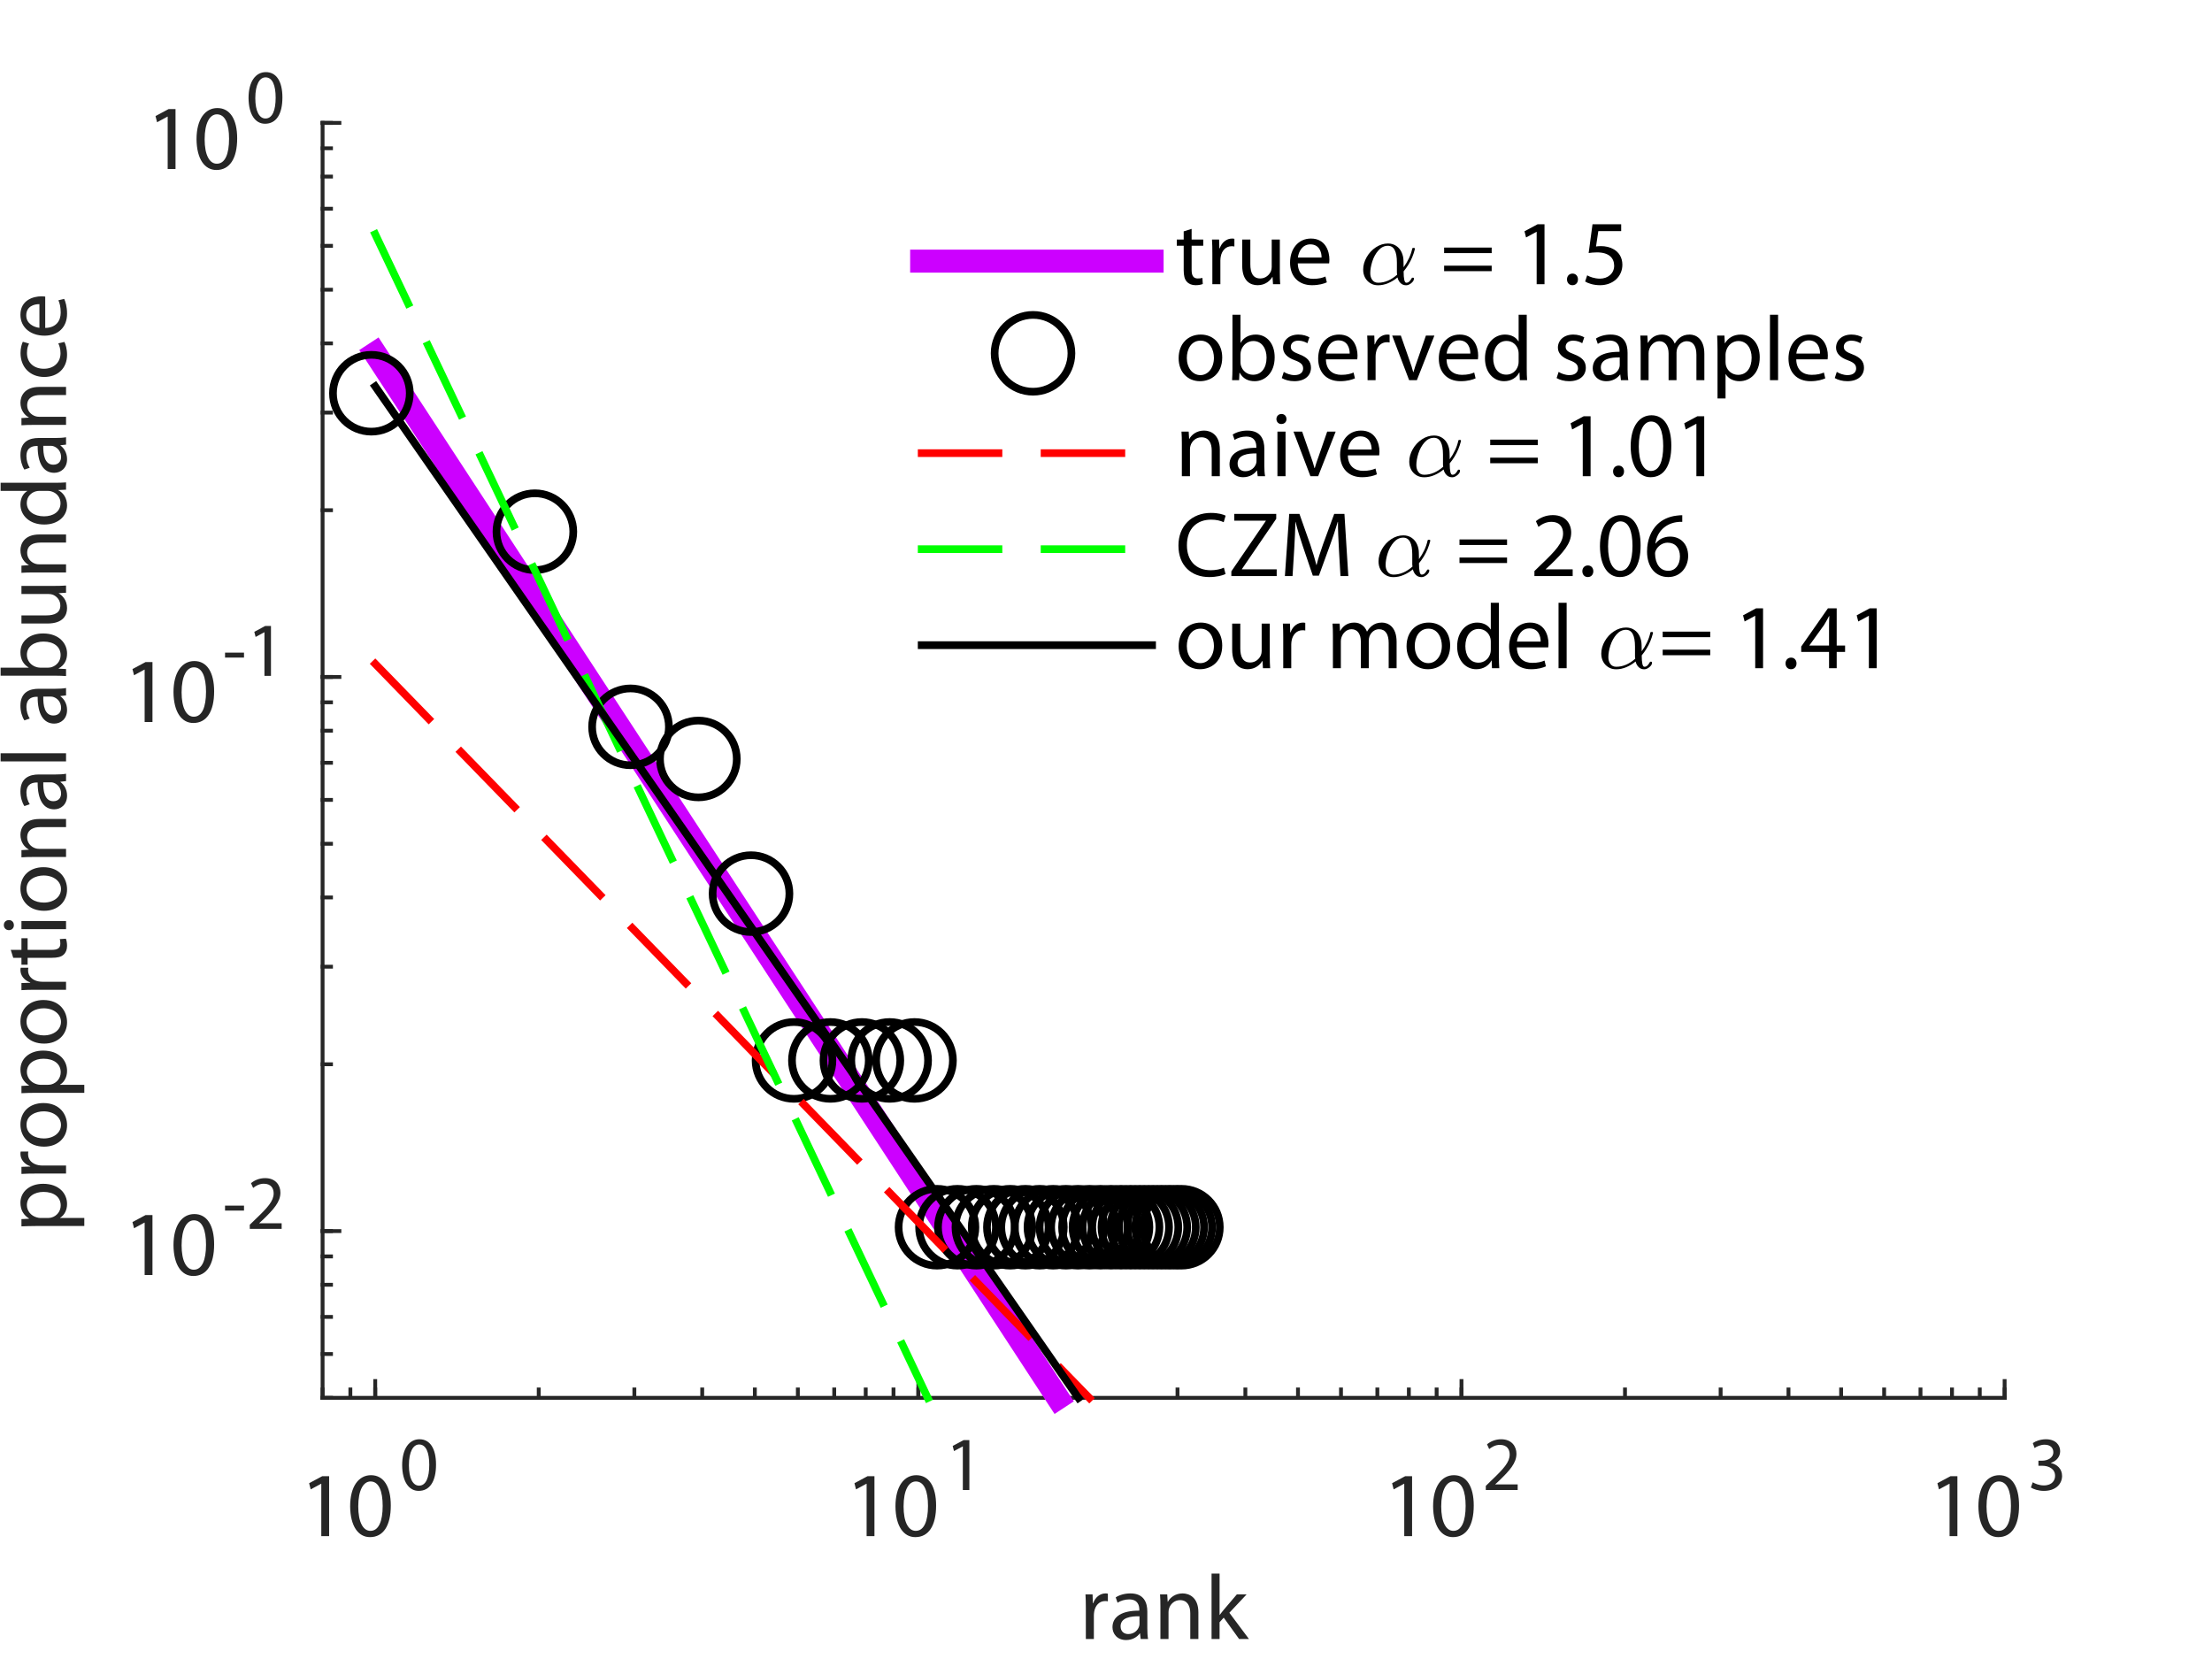 <?xml version="1.0" encoding="UTF-8" standalone="no"?>
<svg
   xmlns:dc="http://purl.org/dc/elements/1.1/"
   xmlns:cc="http://creativecommons.org/ns#"
   xmlns:rdf="http://www.w3.org/1999/02/22-rdf-syntax-ns#"
   xmlns:svg="http://www.w3.org/2000/svg"
   xmlns="http://www.w3.org/2000/svg"
   xmlns:sodipodi="http://sodipodi.sourceforge.net/DTD/sodipodi-0.dtd"
   xmlns:inkscape="http://www.inkscape.org/namespaces/inkscape"
   style="fill-opacity:1; color-rendering:auto; color-interpolation:auto; stroke:black; text-rendering:auto; stroke-linecap:square; stroke-miterlimit:10; stroke-opacity:1; shape-rendering:auto; fill:black; stroke-dasharray:none; font-weight:normal; stroke-width:1; font-family:'Dialog'; font-style:normal; stroke-linejoin:miter; font-size:12px; stroke-dashoffset:0; image-rendering:auto;"
   width="288"
   height="216"
   id="svg2"
   version="1.1"
   inkscape:version="0.91 r13725"
   sodipodi:docname="fitcomparison.svg"
   inkscape:export-filename="/Users/danielreeves/Dropbox/_ongoing/reservoir ecology/Natcomm2/code/matlab/fitcomparison.png"
   inkscape:export-xdpi="600"
   inkscape:export-ydpi="600">
  <rect width="100%" height="100%" fill="#333333" stroke="none"/>
  <sodipodi:namedview
     pagecolor="#ffffff"
     bordercolor="#666666"
     borderopacity="1"
     objecttolerance="10"
     gridtolerance="10"
     guidetolerance="10"
     inkscape:pageopacity="0"
     inkscape:pageshadow="2"
     inkscape:window-width="1157"
     inkscape:window-height="719"
     id="namedview373"
     showgrid="false"
     inkscape:zoom="1.0763889"
     inkscape:cx="144"
     inkscape:cy="108"
     inkscape:window-x="0"
     inkscape:window-y="0"
     inkscape:window-maximized="0"
     inkscape:current-layer="g5" />
  <!--Generated by the Batik Graphics2D SVG Generator-->
  <defs
     id="genericDefs" />
  <g
     id="g5">
    <defs
       id="defs1">
      <clipPath
         clipPathUnits="userSpaceOnUse"
         id="clipPath1">
        <path
           d="M0 0 L288 0 L288 216 L0 216 L0 0 Z"
           id="path9" />
      </clipPath>
    </defs>
    <g
       style="fill:white; stroke:white;"
       id="g11">
      <rect
         x="0"
         y="0"
         width="288"
         style="clip-path:url(#clipPath1); stroke:none;"
         height="216"
         id="rect13"
         clip-path="url(#clipPath1)" />
    </g>
    <g
       style="fill:white; text-rendering:optimizeSpeed; color-rendering:optimizeSpeed; image-rendering:optimizeSpeed; shape-rendering:crispEdges; color-interpolation:sRGB; stroke:white;"
       id="g15">
      <rect
         x="0"
         width="288"
         height="216"
         y="0"
         style="stroke:none;"
         id="rect17" />
      <path
         style="stroke:none;"
         d="M42 182 L261 182 L261 16 L42 16 Z"
         id="path19" />
    </g>
    <g
       style="fill:rgb(38,38,38); text-rendering:geometricPrecision; color-rendering:optimizeQuality; image-rendering:optimizeQuality; stroke-linejoin:round; color-interpolation:linearRGB; stroke:rgb(38,38,38); stroke-width:0.5;"
       id="g21">
      <line
         y2="182"
         style="fill:none;"
         x1="42"
         x2="261"
         y1="182"
         id="line23" />
      <line
         y2="179.81"
         style="fill:none;"
         x1="48.853"
         x2="48.853"
         y1="182"
         id="line25" />
      <line
         y2="179.81"
         style="fill:none;"
         x1="119.569"
         x2="119.569"
         y1="182"
         id="line27" />
      <line
         y2="179.81"
         style="fill:none;"
         x1="190.284"
         x2="190.284"
         y1="182"
         id="line29" />
      <line
         y2="179.81"
         style="fill:none;"
         x1="261"
         x2="261"
         y1="182"
         id="line31" />
      <line
         y2="180.905"
         style="fill:none;"
         x1="42"
         x2="42"
         y1="182"
         id="line33" />
      <line
         y2="180.905"
         style="fill:none;"
         x1="45.617"
         x2="45.617"
         y1="182"
         id="line35" />
      <line
         y2="180.905"
         style="fill:none;"
         x1="48.853"
         x2="48.853"
         y1="182"
         id="line37" />
      <line
         y2="180.905"
         style="fill:none;"
         x1="70.141"
         x2="70.141"
         y1="182"
         id="line39" />
      <line
         y2="180.905"
         style="fill:none;"
         x1="82.593"
         x2="82.593"
         y1="182"
         id="line41" />
      <line
         y2="180.905"
         style="fill:none;"
         x1="91.428"
         x2="91.428"
         y1="182"
         id="line43" />
      <line
         y2="180.905"
         style="fill:none;"
         x1="98.281"
         x2="98.281"
         y1="182"
         id="line45" />
      <line
         y2="180.905"
         style="fill:none;"
         x1="103.88"
         x2="103.88"
         y1="182"
         id="line47" />
      <line
         y2="180.905"
         style="fill:none;"
         x1="108.615"
         x2="108.615"
         y1="182"
         id="line49" />
      <line
         y2="180.905"
         style="fill:none;"
         x1="112.716"
         x2="112.716"
         y1="182"
         id="line51" />
      <line
         y2="180.905"
         style="fill:none;"
         x1="116.333"
         x2="116.333"
         y1="182"
         id="line53" />
      <line
         y2="180.905"
         style="fill:none;"
         x1="119.569"
         x2="119.569"
         y1="182"
         id="line55" />
      <line
         y2="180.905"
         style="fill:none;"
         x1="140.856"
         x2="140.856"
         y1="182"
         id="line57" />
      <line
         y2="180.905"
         style="fill:none;"
         x1="153.309"
         x2="153.309"
         y1="182"
         id="line59" />
      <line
         y2="180.905"
         style="fill:none;"
         x1="162.144"
         x2="162.144"
         y1="182"
         id="line61" />
      <line
         y2="180.905"
         style="fill:none;"
         x1="168.997"
         x2="168.997"
         y1="182"
         id="line63" />
      <line
         y2="180.905"
         style="fill:none;"
         x1="174.596"
         x2="174.596"
         y1="182"
         id="line65" />
      <line
         y2="180.905"
         style="fill:none;"
         x1="179.33"
         x2="179.33"
         y1="182"
         id="line67" />
      <line
         y2="180.905"
         style="fill:none;"
         x1="183.431"
         x2="183.431"
         y1="182"
         id="line69" />
      <line
         y2="180.905"
         style="fill:none;"
         x1="187.049"
         x2="187.049"
         y1="182"
         id="line71" />
      <line
         y2="180.905"
         style="fill:none;"
         x1="190.284"
         x2="190.284"
         y1="182"
         id="line73" />
      <line
         y2="180.905"
         style="fill:none;"
         x1="211.572"
         x2="211.572"
         y1="182"
         id="line75" />
      <line
         y2="180.905"
         style="fill:none;"
         x1="224.024"
         x2="224.024"
         y1="182"
         id="line77" />
      <line
         y2="180.905"
         style="fill:none;"
         x1="232.859"
         x2="232.859"
         y1="182"
         id="line79" />
      <line
         y2="180.905"
         style="fill:none;"
         x1="239.713"
         x2="239.713"
         y1="182"
         id="line81" />
      <line
         y2="180.905"
         style="fill:none;"
         x1="245.312"
         x2="245.312"
         y1="182"
         id="line83" />
      <line
         y2="180.905"
         style="fill:none;"
         x1="250.046"
         x2="250.046"
         y1="182"
         id="line85" />
      <line
         y2="180.905"
         style="fill:none;"
         x1="254.147"
         x2="254.147"
         y1="182"
         id="line87" />
      <line
         y2="180.905"
         style="fill:none;"
         x1="257.764"
         x2="257.764"
         y1="182"
         id="line89" />
      <line
         y2="180.905"
         style="fill:none;"
         x1="261"
         x2="261"
         y1="182"
         id="line91" />
    </g>
    <g
       transform="translate(39,200)"
       style="fill:rgb(38,38,38); text-rendering:geometricPrecision; color-rendering:optimizeQuality; image-rendering:optimizeQuality; font-family:'Myriad Pro'; color-interpolation:linearRGB; stroke:rgb(38,38,38);"
       id="g93">
      <path
         style="stroke:none;"
         d="M2.832 0 L3.852 0 L3.852 -7.8 L2.952 -7.8 L1.248 -6.888 L1.452 -6.084 L2.808 -6.816 L2.832 -6.816 ZM9.3 -7.932 C7.716 -7.932 6.588 -6.492 6.588 -3.876 C6.612 -1.296 7.644 0.132 9.168 0.132 C10.896 0.132 11.88 -1.332 11.88 -3.984 C11.88 -6.468 10.944 -7.932 9.3 -7.932 ZM9.24 -7.116 C10.332 -7.116 10.824 -5.856 10.824 -3.936 C10.824 -1.944 10.308 -0.684 9.228 -0.684 C8.268 -0.684 7.644 -1.836 7.644 -3.864 C7.644 -5.988 8.316 -7.116 9.24 -7.116 Z"
         id="path95" />
    </g>
    <g
       transform="translate(52,194)"
       style="font-size:10px; fill:rgb(38,38,38); text-rendering:geometricPrecision; color-rendering:optimizeQuality; image-rendering:optimizeQuality; font-family:'Myriad Pro'; color-interpolation:linearRGB; stroke:rgb(38,38,38);"
       id="g97">
      <path
         style="stroke:none;"
         d="M2.62 -6.61 C1.3 -6.61 0.36 -5.41 0.36 -3.23 C0.38 -1.08 1.24 0.11 2.51 0.11 C3.95 0.11 4.77 -1.11 4.77 -3.32 C4.77 -5.39 3.99 -6.61 2.62 -6.61 ZM2.57 -5.93 C3.48 -5.93 3.89 -4.88 3.89 -3.28 C3.89 -1.62 3.46 -0.57 2.56 -0.57 C1.76 -0.57 1.24 -1.53 1.24 -3.22 C1.24 -4.99 1.8 -5.93 2.57 -5.93 Z"
         id="path99" />
    </g>
    <g
       transform="translate(110,200)"
       style="fill:rgb(38,38,38); text-rendering:geometricPrecision; color-rendering:optimizeQuality; image-rendering:optimizeQuality; font-family:'Myriad Pro'; color-interpolation:linearRGB; stroke:rgb(38,38,38);"
       id="g101">
      <path
         style="stroke:none;"
         d="M2.832 0 L3.852 0 L3.852 -7.8 L2.952 -7.8 L1.248 -6.888 L1.452 -6.084 L2.808 -6.816 L2.832 -6.816 ZM9.3 -7.932 C7.716 -7.932 6.588 -6.492 6.588 -3.876 C6.612 -1.296 7.644 0.132 9.168 0.132 C10.896 0.132 11.88 -1.332 11.88 -3.984 C11.88 -6.468 10.944 -7.932 9.3 -7.932 ZM9.24 -7.116 C10.332 -7.116 10.824 -5.856 10.824 -3.936 C10.824 -1.944 10.308 -0.684 9.228 -0.684 C8.268 -0.684 7.644 -1.836 7.644 -3.864 C7.644 -5.988 8.316 -7.116 9.24 -7.116 Z"
         id="path103" />
    </g>
    <g
       transform="translate(123,194)"
       style="font-size:10px; fill:rgb(38,38,38); text-rendering:geometricPrecision; color-rendering:optimizeQuality; image-rendering:optimizeQuality; font-family:'Myriad Pro'; color-interpolation:linearRGB; stroke:rgb(38,38,38);"
       id="g105">
      <path
         style="stroke:none;"
         d="M2.36 0 L3.21 0 L3.21 -6.5 L2.46 -6.5 L1.04 -5.74 L1.21 -5.07 L2.34 -5.68 L2.36 -5.68 Z"
         id="path107" />
    </g>
    <g
       transform="translate(180,200)"
       style="fill:rgb(38,38,38); text-rendering:geometricPrecision; color-rendering:optimizeQuality; image-rendering:optimizeQuality; font-family:'Myriad Pro'; color-interpolation:linearRGB; stroke:rgb(38,38,38);"
       id="g109">
      <path
         style="stroke:none;"
         d="M2.832 0 L3.852 0 L3.852 -7.8 L2.952 -7.8 L1.248 -6.888 L1.452 -6.084 L2.808 -6.816 L2.832 -6.816 ZM9.3 -7.932 C7.716 -7.932 6.588 -6.492 6.588 -3.876 C6.612 -1.296 7.644 0.132 9.168 0.132 C10.896 0.132 11.88 -1.332 11.88 -3.984 C11.88 -6.468 10.944 -7.932 9.3 -7.932 ZM9.24 -7.116 C10.332 -7.116 10.824 -5.856 10.824 -3.936 C10.824 -1.944 10.308 -0.684 9.228 -0.684 C8.268 -0.684 7.644 -1.836 7.644 -3.864 C7.644 -5.988 8.316 -7.116 9.24 -7.116 Z"
         id="path111" />
    </g>
    <g
       transform="translate(193,194)"
       style="font-size:10px; fill:rgb(38,38,38); text-rendering:geometricPrecision; color-rendering:optimizeQuality; image-rendering:optimizeQuality; font-family:'Myriad Pro'; color-interpolation:linearRGB; stroke:rgb(38,38,38);"
       id="g113">
      <path
         style="stroke:none;"
         d="M4.6 0 L4.6 -0.73 L1.68 -0.73 L1.68 -0.75 L2.2 -1.23 C3.57 -2.55 4.44 -3.52 4.44 -4.72 C4.44 -5.65 3.85 -6.61 2.45 -6.61 C1.7 -6.61 1.06 -6.33 0.61 -5.95 L0.89 -5.33 C1.19 -5.58 1.68 -5.88 2.27 -5.88 C3.24 -5.88 3.56 -5.27 3.56 -4.61 C3.55 -3.63 2.8 -2.79 1.14 -1.21 L0.45 -0.54 L0.45 0 Z"
         id="path115" />
    </g>
    <g
       transform="translate(251,200)"
       style="fill:rgb(38,38,38); text-rendering:geometricPrecision; color-rendering:optimizeQuality; image-rendering:optimizeQuality; font-family:'Myriad Pro'; color-interpolation:linearRGB; stroke:rgb(38,38,38);"
       id="g117">
      <path
         style="stroke:none;"
         d="M2.832 0 L3.852 0 L3.852 -7.8 L2.952 -7.8 L1.248 -6.888 L1.452 -6.084 L2.808 -6.816 L2.832 -6.816 ZM9.3 -7.932 C7.716 -7.932 6.588 -6.492 6.588 -3.876 C6.612 -1.296 7.644 0.132 9.168 0.132 C10.896 0.132 11.88 -1.332 11.88 -3.984 C11.88 -6.468 10.944 -7.932 9.3 -7.932 ZM9.24 -7.116 C10.332 -7.116 10.824 -5.856 10.824 -3.936 C10.824 -1.944 10.308 -0.684 9.228 -0.684 C8.268 -0.684 7.644 -1.836 7.644 -3.864 C7.644 -5.988 8.316 -7.116 9.24 -7.116 Z"
         id="path119" />
    </g>
    <g
       transform="translate(264,194)"
       style="font-size:10px; fill:rgb(38,38,38); text-rendering:geometricPrecision; color-rendering:optimizeQuality; image-rendering:optimizeQuality; font-family:'Myriad Pro'; color-interpolation:linearRGB; stroke:rgb(38,38,38);"
       id="g121">
      <path
         style="stroke:none;"
         d="M0.42 -0.33 C0.74 -0.12 1.38 0.11 2.11 0.11 C3.67 0.11 4.48 -0.8 4.48 -1.84 C4.48 -2.75 3.83 -3.35 3.03 -3.51 L3.03 -3.53 C3.83 -3.82 4.23 -4.39 4.23 -5.06 C4.23 -5.85 3.65 -6.61 2.37 -6.61 C1.67 -6.61 1.01 -6.36 0.67 -6.11 L0.9 -5.47 C1.18 -5.67 1.68 -5.9 2.2 -5.9 C3.01 -5.9 3.34 -5.44 3.34 -4.92 C3.34 -4.15 2.53 -3.82 1.89 -3.82 L1.4 -3.82 L1.4 -3.16 L1.89 -3.16 C2.74 -3.16 3.56 -2.77 3.57 -1.86 C3.58 -1.32 3.23 -0.6 2.1 -0.6 C1.49 -0.6 0.91 -0.85 0.66 -1.01 Z"
         id="path123" />
    </g>
    <g
       transform="translate(151.5,204.4)"
       style="fill:rgb(38,38,38); text-rendering:geometricPrecision; color-rendering:optimizeQuality; image-rendering:optimizeQuality; font-family:'Myriad Pro'; color-interpolation:linearRGB; stroke:rgb(38,38,38);"
       id="g125">
      <path
         style="stroke:none;"
         d="M-10.124 9 L-9.08 9 L-9.08 5.904 C-9.08 5.724 -9.056 5.556 -9.032 5.412 C-8.888 4.62 -8.36 4.056 -7.616 4.056 C-7.472 4.056 -7.364 4.068 -7.256 4.092 L-7.256 3.096 C-7.352 3.072 -7.436 3.06 -7.556 3.06 C-8.264 3.06 -8.9 3.552 -9.164 4.332 L-9.212 4.332 L-9.248 3.192 L-10.172 3.192 C-10.136 3.732 -10.124 4.32 -10.124 5.004 ZM-2.12 5.436 C-2.12 4.272 -2.552 3.06 -4.328 3.06 C-5.06 3.06 -5.756 3.264 -6.236 3.576 L-5.996 4.272 C-5.588 4.008 -5.024 3.84 -4.484 3.84 C-3.296 3.84 -3.164 4.704 -3.164 5.184 L-3.164 5.304 C-5.408 5.292 -6.656 6.06 -6.656 7.464 C-6.656 8.304 -6.056 9.132 -4.88 9.132 C-4.052 9.132 -3.428 8.724 -3.104 8.268 L-3.068 8.268 L-2.984 9 L-2.024 9 C-2.096 8.604 -2.12 8.112 -2.12 7.608 ZM-3.14 7.044 C-3.14 7.152 -3.164 7.272 -3.2 7.38 C-3.368 7.872 -3.848 8.352 -4.604 8.352 C-5.144 8.352 -5.6 8.028 -5.6 7.344 C-5.6 6.216 -4.292 6.012 -3.14 6.036 ZM-0.416 9 L0.64 9 L0.64 5.508 C0.64 5.328 0.664 5.148 0.712 5.016 C0.892 4.428 1.432 3.936 2.128 3.936 C3.124 3.936 3.472 4.716 3.472 5.652 L3.472 9 L4.528 9 L4.528 5.532 C4.528 3.54 3.28 3.06 2.476 3.06 C1.516 3.06 0.844 3.6 0.556 4.152 L0.532 4.152 L0.472 3.192 L-0.464 3.192 C-0.428 3.672 -0.416 4.164 -0.416 4.764 ZM7.288 0.48 L6.244 0.48 L6.244 9 L7.288 9 L7.288 6.816 L7.828 6.216 L9.832 9 L11.116 9 L8.56 5.58 L10.804 3.192 L9.532 3.192 L7.828 5.196 C7.66 5.4 7.456 5.652 7.312 5.856 L7.288 5.856 Z"
         id="path127" />
    </g>
    <g
       style="fill:rgb(38,38,38); text-rendering:geometricPrecision; color-rendering:optimizeQuality; image-rendering:optimizeQuality; stroke-linejoin:round; color-interpolation:linearRGB; stroke:rgb(38,38,38); stroke-width:0.5;"
       id="g129">
      <line
         y2="16"
         style="fill:none;"
         x1="42"
         x2="42"
         y1="182"
         id="line131" />
      <line
         y2="160.283"
         style="fill:none;"
         x1="42"
         x2="44.19"
         y1="160.283"
         id="line133" />
      <line
         y2="88.142"
         style="fill:none;"
         x1="42"
         x2="44.19"
         y1="88.142"
         id="line135" />
      <line
         y2="16"
         style="fill:none;"
         x1="42"
         x2="44.19"
         y1="16"
         id="line137" />
      <line
         y2="182"
         style="fill:none;"
         x1="42"
         x2="43.095"
         y1="182"
         id="line139" />
      <line
         y2="176.288"
         style="fill:none;"
         x1="42"
         x2="43.095"
         y1="176.288"
         id="line141" />
      <line
         y2="171.458"
         style="fill:none;"
         x1="42"
         x2="43.095"
         y1="171.458"
         id="line143" />
      <line
         y2="167.274"
         style="fill:none;"
         x1="42"
         x2="43.095"
         y1="167.274"
         id="line145" />
      <line
         y2="163.584"
         style="fill:none;"
         x1="42"
         x2="43.095"
         y1="163.584"
         id="line147" />
      <line
         y2="160.283"
         style="fill:none;"
         x1="42"
         x2="43.095"
         y1="160.283"
         id="line149" />
      <line
         y2="138.566"
         style="fill:none;"
         x1="42"
         x2="43.095"
         y1="138.566"
         id="line151" />
      <line
         y2="125.863"
         style="fill:none;"
         x1="42"
         x2="43.095"
         y1="125.863"
         id="line153" />
      <line
         y2="116.85"
         style="fill:none;"
         x1="42"
         x2="43.095"
         y1="116.85"
         id="line155" />
      <line
         y2="109.858"
         style="fill:none;"
         x1="42"
         x2="43.095"
         y1="109.858"
         id="line157" />
      <line
         y2="104.146"
         style="fill:none;"
         x1="42"
         x2="43.095"
         y1="104.146"
         id="line159" />
      <line
         y2="99.317"
         style="fill:none;"
         x1="42"
         x2="43.095"
         y1="99.317"
         id="line161" />
      <line
         y2="95.133"
         style="fill:none;"
         x1="42"
         x2="43.095"
         y1="95.133"
         id="line163" />
      <line
         y2="91.443"
         style="fill:none;"
         x1="42"
         x2="43.095"
         y1="91.443"
         id="line165" />
      <line
         y2="88.142"
         style="fill:none;"
         x1="42"
         x2="43.095"
         y1="88.142"
         id="line167" />
      <line
         y2="66.425"
         style="fill:none;"
         x1="42"
         x2="43.095"
         y1="66.425"
         id="line169" />
      <line
         y2="53.721"
         style="fill:none;"
         x1="42"
         x2="43.095"
         y1="53.721"
         id="line171" />
      <line
         y2="44.708"
         style="fill:none;"
         x1="42"
         x2="43.095"
         y1="44.708"
         id="line173" />
      <line
         y2="37.717"
         style="fill:none;"
         x1="42"
         x2="43.095"
         y1="37.717"
         id="line175" />
      <line
         y2="32.005"
         style="fill:none;"
         x1="42"
         x2="43.095"
         y1="32.005"
         id="line177" />
      <line
         y2="27.175"
         style="fill:none;"
         x1="42"
         x2="43.095"
         y1="27.175"
         id="line179" />
      <line
         y2="22.991"
         style="fill:none;"
         x1="42"
         x2="43.095"
         y1="22.991"
         id="line181" />
      <line
         y2="19.301"
         style="fill:none;"
         x1="42"
         x2="43.095"
         y1="19.301"
         id="line183" />
      <line
         y2="16"
         style="fill:none;"
         x1="42"
         x2="43.095"
         y1="16"
         id="line185" />
    </g>
    <g
       transform="translate(16,166)"
       style="fill:rgb(38,38,38); text-rendering:geometricPrecision; color-rendering:optimizeQuality; image-rendering:optimizeQuality; font-family:'Myriad Pro'; color-interpolation:linearRGB; stroke:rgb(38,38,38);"
       id="g187">
      <path
         style="stroke:none;"
         d="M2.832 0 L3.852 0 L3.852 -7.8 L2.952 -7.8 L1.248 -6.888 L1.452 -6.084 L2.808 -6.816 L2.832 -6.816 ZM9.3 -7.932 C7.716 -7.932 6.588 -6.492 6.588 -3.876 C6.612 -1.296 7.644 0.132 9.168 0.132 C10.896 0.132 11.88 -1.332 11.88 -3.984 C11.88 -6.468 10.944 -7.932 9.3 -7.932 ZM9.24 -7.116 C10.332 -7.116 10.824 -5.856 10.824 -3.936 C10.824 -1.944 10.308 -0.684 9.228 -0.684 C8.268 -0.684 7.644 -1.836 7.644 -3.864 C7.644 -5.988 8.316 -7.116 9.24 -7.116 Z"
         id="path189" />
    </g>
    <g
       transform="translate(29,160)"
       style="font-size:10px; fill:rgb(38,38,38); text-rendering:geometricPrecision; color-rendering:optimizeQuality; image-rendering:optimizeQuality; font-family:'Myriad Pro'; color-interpolation:linearRGB; stroke:rgb(38,38,38);"
       id="g191">
      <path
         style="stroke:none;"
         d="M0.3 -3.03 L0.3 -2.38 L2.77 -2.38 L2.77 -3.03 ZM7.67 0 L7.67 -0.73 L4.75 -0.73 L4.75 -0.75 L5.27 -1.23 C6.64 -2.55 7.51 -3.52 7.51 -4.72 C7.51 -5.65 6.92 -6.61 5.52 -6.61 C4.77 -6.61 4.13 -6.33 3.68 -5.95 L3.96 -5.33 C4.26 -5.58 4.75 -5.88 5.34 -5.88 C6.31 -5.88 6.63 -5.27 6.63 -4.61 C6.62 -3.63 5.87 -2.79 4.21 -1.21 L3.52 -0.54 L3.52 0 Z"
         id="path193" />
    </g>
    <g
       transform="translate(16,94)"
       style="fill:rgb(38,38,38); text-rendering:geometricPrecision; color-rendering:optimizeQuality; image-rendering:optimizeQuality; font-family:'Myriad Pro'; color-interpolation:linearRGB; stroke:rgb(38,38,38);"
       id="g195">
      <path
         style="stroke:none;"
         d="M2.832 0 L3.852 0 L3.852 -7.8 L2.952 -7.8 L1.248 -6.888 L1.452 -6.084 L2.808 -6.816 L2.832 -6.816 ZM9.3 -7.932 C7.716 -7.932 6.588 -6.492 6.588 -3.876 C6.612 -1.296 7.644 0.132 9.168 0.132 C10.896 0.132 11.88 -1.332 11.88 -3.984 C11.88 -6.468 10.944 -7.932 9.3 -7.932 ZM9.24 -7.116 C10.332 -7.116 10.824 -5.856 10.824 -3.936 C10.824 -1.944 10.308 -0.684 9.228 -0.684 C8.268 -0.684 7.644 -1.836 7.644 -3.864 C7.644 -5.988 8.316 -7.116 9.24 -7.116 Z"
         id="path197" />
    </g>
    <g
       transform="translate(29,88)"
       style="font-size:10px; fill:rgb(38,38,38); text-rendering:geometricPrecision; color-rendering:optimizeQuality; image-rendering:optimizeQuality; font-family:'Myriad Pro'; color-interpolation:linearRGB; stroke:rgb(38,38,38);"
       id="g199">
      <path
         style="stroke:none;"
         d="M0.3 -3.03 L0.3 -2.38 L2.77 -2.38 L2.77 -3.03 ZM5.43 0 L6.28 0 L6.28 -6.5 L5.53 -6.5 L4.11 -5.74 L4.28 -5.07 L5.41 -5.68 L5.43 -5.68 Z"
         id="path201" />
    </g>
    <g
       transform="translate(19,22)"
       style="fill:rgb(38,38,38); text-rendering:geometricPrecision; color-rendering:optimizeQuality; image-rendering:optimizeQuality; font-family:'Myriad Pro'; color-interpolation:linearRGB; stroke:rgb(38,38,38);"
       id="g203">
      <path
         style="stroke:none;"
         d="M2.832 0 L3.852 0 L3.852 -7.8 L2.952 -7.8 L1.248 -6.888 L1.452 -6.084 L2.808 -6.816 L2.832 -6.816 ZM9.3 -7.932 C7.716 -7.932 6.588 -6.492 6.588 -3.876 C6.612 -1.296 7.644 0.132 9.168 0.132 C10.896 0.132 11.88 -1.332 11.88 -3.984 C11.88 -6.468 10.944 -7.932 9.3 -7.932 ZM9.24 -7.116 C10.332 -7.116 10.824 -5.856 10.824 -3.936 C10.824 -1.944 10.308 -0.684 9.228 -0.684 C8.268 -0.684 7.644 -1.836 7.644 -3.864 C7.644 -5.988 8.316 -7.116 9.24 -7.116 Z"
         id="path205" />
    </g>
    <g
       transform="translate(32,16)"
       style="font-size:10px; fill:rgb(38,38,38); text-rendering:geometricPrecision; color-rendering:optimizeQuality; image-rendering:optimizeQuality; font-family:'Myriad Pro'; color-interpolation:linearRGB; stroke:rgb(38,38,38);"
       id="g207">
      <path
         style="stroke:none;"
         d="M2.62 -6.61 C1.3 -6.61 0.36 -5.41 0.36 -3.23 C0.38 -1.08 1.24 0.11 2.51 0.11 C3.95 0.11 4.77 -1.11 4.77 -3.32 C4.77 -5.39 3.99 -6.61 2.62 -6.61 ZM2.57 -5.93 C3.48 -5.93 3.89 -4.88 3.89 -3.28 C3.89 -1.62 3.46 -0.57 2.56 -0.57 C1.76 -0.57 1.24 -1.53 1.24 -3.22 C1.24 -4.99 1.8 -5.93 2.57 -5.93 Z"
         id="path209" />
    </g>
    <g
       transform="translate(11.6,99) rotate(-90)"
       style="fill:rgb(38,38,38); text-rendering:geometricPrecision; color-rendering:optimizeQuality; image-rendering:optimizeQuality; font-family:'Myriad Pro'; color-interpolation:linearRGB; stroke:rgb(38,38,38);"
       id="g211">
      <path
         style="stroke:none;"
         d="M-60.624 -0.624 L-59.58 -0.624 L-59.58 -3.78 L-59.556 -3.78 C-59.208 -3.204 -58.536 -2.868 -57.768 -2.868 C-56.4 -2.868 -55.128 -3.9 -55.128 -5.988 C-55.128 -7.752 -56.184 -8.94 -57.588 -8.94 C-58.536 -8.94 -59.22 -8.52 -59.652 -7.812 L-59.676 -7.812 L-59.724 -8.808 L-60.672 -8.808 C-60.648 -8.256 -60.624 -7.656 -60.624 -6.912 ZM-59.58 -6.36 C-59.58 -6.504 -59.544 -6.66 -59.508 -6.792 C-59.304 -7.584 -58.632 -8.1 -57.912 -8.1 C-56.796 -8.1 -56.184 -7.104 -56.184 -5.94 C-56.184 -4.608 -56.832 -3.696 -57.948 -3.696 C-58.704 -3.696 -59.34 -4.2 -59.532 -4.932 C-59.556 -5.064 -59.58 -5.208 -59.58 -5.364 ZM-53.796 -3 L-52.752 -3 L-52.752 -6.096 C-52.752 -6.276 -52.728 -6.444 -52.704 -6.588 C-52.56 -7.38 -52.032 -7.944 -51.288 -7.944 C-51.144 -7.944 -51.036 -7.932 -50.928 -7.908 L-50.928 -8.904 C-51.024 -8.928 -51.108 -8.94 -51.228 -8.94 C-51.936 -8.94 -52.572 -8.448 -52.836 -7.668 L-52.884 -7.668 L-52.92 -8.808 L-53.844 -8.808 C-53.808 -8.268 -53.796 -7.68 -53.796 -6.996 ZM-47.412 -8.94 C-49.02 -8.94 -50.292 -7.8 -50.292 -5.856 C-50.292 -4.02 -49.08 -2.868 -47.508 -2.868 C-46.104 -2.868 -44.616 -3.804 -44.616 -5.952 C-44.616 -7.728 -45.744 -8.94 -47.412 -8.94 ZM-47.436 -8.148 C-46.188 -8.148 -45.696 -6.9 -45.696 -5.916 C-45.696 -4.608 -46.452 -3.66 -47.46 -3.66 C-48.492 -3.66 -49.224 -4.62 -49.224 -5.892 C-49.224 -6.996 -48.684 -8.148 -47.436 -8.148 ZM-43.284 -0.624 L-42.24 -0.624 L-42.24 -3.78 L-42.216 -3.78 C-41.868 -3.204 -41.196 -2.868 -40.428 -2.868 C-39.06 -2.868 -37.788 -3.9 -37.788 -5.988 C-37.788 -7.752 -38.844 -8.94 -40.248 -8.94 C-41.196 -8.94 -41.88 -8.52 -42.312 -7.812 L-42.336 -7.812 L-42.384 -8.808 L-43.332 -8.808 C-43.308 -8.256 -43.284 -7.656 -43.284 -6.912 ZM-42.24 -6.36 C-42.24 -6.504 -42.204 -6.66 -42.168 -6.792 C-41.964 -7.584 -41.292 -8.1 -40.572 -8.1 C-39.456 -8.1 -38.844 -7.104 -38.844 -5.94 C-38.844 -4.608 -39.492 -3.696 -40.608 -3.696 C-41.364 -3.696 -42 -4.2 -42.192 -4.932 C-42.216 -5.064 -42.24 -5.208 -42.24 -5.364 ZM-33.996 -8.94 C-35.604 -8.94 -36.876 -7.8 -36.876 -5.856 C-36.876 -4.02 -35.664 -2.868 -34.092 -2.868 C-32.688 -2.868 -31.2 -3.804 -31.2 -5.952 C-31.2 -7.728 -32.328 -8.94 -33.996 -8.94 ZM-34.02 -8.148 C-32.772 -8.148 -32.28 -6.9 -32.28 -5.916 C-32.28 -4.608 -33.036 -3.66 -34.044 -3.66 C-35.076 -3.66 -35.808 -4.62 -35.808 -5.892 C-35.808 -6.996 -35.268 -8.148 -34.02 -8.148 ZM-29.868 -3 L-28.824 -3 L-28.824 -6.096 C-28.824 -6.276 -28.8 -6.444 -28.776 -6.588 C-28.632 -7.38 -28.104 -7.944 -27.36 -7.944 C-27.216 -7.944 -27.108 -7.932 -27 -7.908 L-27 -8.904 C-27.096 -8.928 -27.18 -8.94 -27.3 -8.94 C-28.008 -8.94 -28.644 -8.448 -28.908 -7.668 L-28.956 -7.668 L-28.992 -8.808 L-29.916 -8.808 C-29.88 -8.268 -29.868 -7.68 -29.868 -6.996 ZM-25.704 -9.876 L-25.704 -8.808 L-26.604 -8.808 L-26.604 -8.004 L-25.704 -8.004 L-25.704 -4.836 C-25.704 -4.152 -25.596 -3.636 -25.296 -3.324 C-25.044 -3.036 -24.648 -2.868 -24.156 -2.868 C-23.748 -2.868 -23.424 -2.94 -23.22 -3.024 L-23.268 -3.816 C-23.424 -3.768 -23.592 -3.744 -23.88 -3.744 C-24.468 -3.744 -24.672 -4.152 -24.672 -4.872 L-24.672 -8.004 L-23.16 -8.004 L-23.16 -8.808 L-24.672 -8.808 L-24.672 -10.2 ZM-20.916 -3 L-20.916 -8.808 L-21.972 -8.808 L-21.972 -3 ZM-21.444 -11.1 C-21.828 -11.1 -22.104 -10.812 -22.104 -10.44 C-22.104 -10.08 -21.84 -9.792 -21.468 -9.792 C-21.048 -9.792 -20.784 -10.08 -20.796 -10.44 C-20.796 -10.812 -21.048 -11.1 -21.444 -11.1 ZM-16.704 -8.94 C-18.312 -8.94 -19.584 -7.8 -19.584 -5.856 C-19.584 -4.02 -18.372 -2.868 -16.8 -2.868 C-15.396 -2.868 -13.908 -3.804 -13.908 -5.952 C-13.908 -7.728 -15.036 -8.94 -16.704 -8.94 ZM-16.728 -8.148 C-15.48 -8.148 -14.988 -6.9 -14.988 -5.916 C-14.988 -4.608 -15.744 -3.66 -16.752 -3.66 C-17.784 -3.66 -18.516 -4.62 -18.516 -5.892 C-18.516 -6.996 -17.976 -8.148 -16.728 -8.148 ZM-12.576 -3 L-11.52 -3 L-11.52 -6.492 C-11.52 -6.672 -11.496 -6.852 -11.448 -6.984 C-11.268 -7.572 -10.728 -8.064 -10.032 -8.064 C-9.036 -8.064 -8.688 -7.284 -8.688 -6.348 L-8.688 -3 L-7.632 -3 L-7.632 -6.468 C-7.632 -8.46 -8.88 -8.94 -9.684 -8.94 C-10.644 -8.94 -11.316 -8.4 -11.604 -7.848 L-11.628 -7.848 L-11.688 -8.808 L-12.624 -8.808 C-12.588 -8.328 -12.576 -7.836 -12.576 -7.236 ZM-1.836 -6.564 C-1.836 -7.728 -2.268 -8.94 -4.044 -8.94 C-4.776 -8.94 -5.472 -8.736 -5.952 -8.424 L-5.712 -7.728 C-5.304 -7.992 -4.74 -8.16 -4.2 -8.16 C-3.012 -8.16 -2.88 -7.296 -2.88 -6.816 L-2.88 -6.696 C-5.124 -6.708 -6.372 -5.94 -6.372 -4.536 C-6.372 -3.696 -5.772 -2.868 -4.596 -2.868 C-3.768 -2.868 -3.144 -3.276 -2.82 -3.732 L-2.784 -3.732 L-2.7 -3 L-1.74 -3 C-1.812 -3.396 -1.836 -3.888 -1.836 -4.392 ZM-2.856 -4.956 C-2.856 -4.848 -2.88 -4.728 -2.916 -4.62 C-3.084 -4.128 -3.564 -3.648 -4.32 -3.648 C-4.86 -3.648 -5.316 -3.972 -5.316 -4.656 C-5.316 -5.784 -4.008 -5.988 -2.856 -5.964 ZM-0.132 -3 L0.924 -3 L0.924 -11.52 L-0.132 -11.52 ZM9.324 -6.564 C9.324 -7.728 8.892 -8.94 7.116 -8.94 C6.384 -8.94 5.688 -8.736 5.208 -8.424 L5.448 -7.728 C5.856 -7.992 6.42 -8.16 6.96 -8.16 C8.148 -8.16 8.28 -7.296 8.28 -6.816 L8.28 -6.696 C6.036 -6.708 4.788 -5.94 4.788 -4.536 C4.788 -3.696 5.388 -2.868 6.564 -2.868 C7.392 -2.868 8.016 -3.276 8.34 -3.732 L8.376 -3.732 L8.46 -3 L9.42 -3 C9.348 -3.396 9.324 -3.888 9.324 -4.392 ZM8.304 -4.956 C8.304 -4.848 8.28 -4.728 8.244 -4.62 C8.076 -4.128 7.596 -3.648 6.84 -3.648 C6.3 -3.648 5.844 -3.972 5.844 -4.656 C5.844 -5.784 7.152 -5.988 8.304 -5.964 ZM11.028 -4.5 C11.028 -3.984 11.004 -3.396 10.98 -3 L11.892 -3 L11.94 -3.96 L11.976 -3.96 C12.408 -3.192 13.08 -2.868 13.92 -2.868 C15.216 -2.868 16.524 -3.9 16.524 -5.976 C16.536 -7.74 15.516 -8.94 14.076 -8.94 C13.14 -8.94 12.468 -8.52 12.096 -7.872 L12.072 -7.872 L12.072 -11.52 L11.028 -11.52 ZM12.072 -6.372 C12.072 -6.54 12.108 -6.684 12.132 -6.804 C12.348 -7.608 13.02 -8.1 13.74 -8.1 C14.868 -8.1 15.468 -7.104 15.468 -5.94 C15.468 -4.608 14.808 -3.708 13.704 -3.708 C12.936 -3.708 12.324 -4.212 12.12 -4.944 C12.096 -5.064 12.072 -5.196 12.072 -5.328 ZM22.716 -8.808 L21.66 -8.808 L21.66 -5.244 C21.66 -5.052 21.624 -4.86 21.564 -4.704 C21.372 -4.236 20.88 -3.744 20.172 -3.744 C19.212 -3.744 18.876 -4.488 18.876 -5.592 L18.876 -8.808 L17.82 -8.808 L17.82 -5.412 C17.82 -3.372 18.912 -2.868 19.824 -2.868 C20.856 -2.868 21.468 -3.48 21.744 -3.948 L21.768 -3.948 L21.828 -3 L22.764 -3 C22.728 -3.456 22.716 -3.984 22.716 -4.584 ZM24.468 -3 L25.524 -3 L25.524 -6.492 C25.524 -6.672 25.548 -6.852 25.596 -6.984 C25.776 -7.572 26.316 -8.064 27.012 -8.064 C28.008 -8.064 28.356 -7.284 28.356 -6.348 L28.356 -3 L29.412 -3 L29.412 -6.468 C29.412 -8.46 28.164 -8.94 27.36 -8.94 C26.4 -8.94 25.728 -8.4 25.44 -7.848 L25.416 -7.848 L25.356 -8.808 L24.42 -8.808 C24.456 -8.328 24.468 -7.836 24.468 -7.236 ZM35.088 -11.52 L35.088 -8.052 L35.064 -8.052 C34.8 -8.52 34.2 -8.94 33.312 -8.94 C31.896 -8.94 30.696 -7.752 30.708 -5.82 C30.708 -4.056 31.788 -2.868 33.192 -2.868 C34.14 -2.868 34.848 -3.36 35.172 -4.008 L35.196 -4.008 L35.244 -3 L36.192 -3 C36.156 -3.396 36.144 -3.984 36.144 -4.5 L36.144 -11.52 ZM35.088 -5.436 C35.088 -5.268 35.076 -5.124 35.04 -4.98 C34.848 -4.188 34.2 -3.72 33.492 -3.72 C32.352 -3.72 31.776 -4.692 31.776 -5.868 C31.776 -7.152 32.424 -8.112 33.516 -8.112 C34.308 -8.112 34.884 -7.56 35.04 -6.888 C35.076 -6.756 35.088 -6.576 35.088 -6.444 ZM41.976 -6.564 C41.976 -7.728 41.544 -8.94 39.768 -8.94 C39.036 -8.94 38.34 -8.736 37.86 -8.424 L38.1 -7.728 C38.508 -7.992 39.072 -8.16 39.612 -8.16 C40.8 -8.16 40.932 -7.296 40.932 -6.816 L40.932 -6.696 C38.688 -6.708 37.44 -5.94 37.44 -4.536 C37.44 -3.696 38.04 -2.868 39.216 -2.868 C40.044 -2.868 40.668 -3.276 40.992 -3.732 L41.028 -3.732 L41.112 -3 L42.072 -3 C42 -3.396 41.976 -3.888 41.976 -4.392 ZM40.956 -4.956 C40.956 -4.848 40.932 -4.728 40.896 -4.62 C40.728 -4.128 40.248 -3.648 39.492 -3.648 C38.952 -3.648 38.496 -3.972 38.496 -4.656 C38.496 -5.784 39.804 -5.988 40.956 -5.964 ZM43.68 -3 L44.736 -3 L44.736 -6.492 C44.736 -6.672 44.76 -6.852 44.808 -6.984 C44.988 -7.572 45.528 -8.064 46.224 -8.064 C47.22 -8.064 47.568 -7.284 47.568 -6.348 L47.568 -3 L48.624 -3 L48.624 -6.468 C48.624 -8.46 47.376 -8.94 46.572 -8.94 C45.612 -8.94 44.94 -8.4 44.652 -7.848 L44.628 -7.848 L44.568 -8.808 L43.632 -8.808 C43.668 -8.328 43.68 -7.836 43.68 -7.236 ZM54.3 -4.008 C54 -3.876 53.604 -3.72 53.004 -3.72 C51.852 -3.72 50.988 -4.548 50.988 -5.892 C50.988 -7.104 51.708 -8.088 53.04 -8.088 C53.616 -8.088 54.012 -7.956 54.264 -7.812 L54.504 -8.628 C54.216 -8.772 53.664 -8.928 53.04 -8.928 C51.144 -8.928 49.92 -7.632 49.92 -5.844 C49.92 -4.068 51.06 -2.868 52.812 -2.868 C53.592 -2.868 54.204 -3.072 54.48 -3.216 ZM60.384 -5.712 C60.396 -5.82 60.42 -5.988 60.42 -6.204 C60.42 -7.272 59.916 -8.94 58.02 -8.94 C56.328 -8.94 55.296 -7.56 55.296 -5.808 C55.296 -4.056 56.364 -2.868 58.152 -2.868 C59.076 -2.868 59.712 -3.072 60.084 -3.24 L59.904 -3.996 C59.508 -3.828 59.052 -3.696 58.296 -3.696 C57.24 -3.696 56.328 -4.284 56.304 -5.712 ZM56.316 -6.468 C56.4 -7.2 56.868 -8.184 57.936 -8.184 C59.124 -8.184 59.412 -7.14 59.4 -6.468 Z"
         id="path213" />
    </g>
    <g
       style="stroke-linecap:butt; fill:rgb(204,0,255); text-rendering:geometricPrecision; color-rendering:optimizeQuality; image-rendering:optimizeQuality; stroke-linejoin:round; color-interpolation:linearRGB; stroke:rgb(204,0,255); stroke-width:3;"
       id="g215">
      <path
         d="M48.853 46.01 L70.141 78.585 L82.593 97.64 L91.428 111.16 L98.281 121.647 L103.88 130.215 L108.615 137.46 L112.716 143.735 L116.333 149.271 L119.569 154.222 L122.496 158.701 L125.168 162.791 L127.626 166.552 L129.902 170.035 L132.021 173.277 L134.003 176.31 L135.865 179.16 L137.62 181.846 L137.734 182.02"
         style="fill:none; fill-rule:evenodd;"
         id="path217" />
    </g>
    <g
       transform="translate(48.853,51.699)"
       style="text-rendering:geometricPrecision; color-interpolation:linearRGB; color-rendering:optimizeQuality; stroke-linecap:butt; image-rendering:optimizeQuality;"
       id="g219">
      <circle
         r="5"
         style="fill:none;"
         cx="-0.5"
         cy="-0.5"
         id="circle221" />
      <circle
         r="5"
         style="fill:none;"
         cx="-0.5"
         transform="translate(21.288,18.027)"
         cy="-0.5"
         id="circle223" />
      <circle
         r="5"
         style="fill:none;"
         cx="-0.5"
         transform="translate(33.74,43.434)"
         cy="-0.5"
         id="circle225" />
      <circle
         r="5"
         style="fill:none;"
         cx="-0.5"
         transform="translate(42.575,47.617)"
         cy="-0.5"
         id="circle227" />
      <circle
         r="5"
         style="fill:none;"
         cx="-0.5"
         transform="translate(49.428,65.15)"
         cy="-0.5"
         id="circle229" />
      <circle
         r="5"
         style="fill:none;"
         cx="-0.5"
         transform="translate(55.028,86.867)"
         cy="-0.5"
         id="circle231" />
      <circle
         r="5"
         style="fill:none;"
         cx="-0.5"
         transform="translate(59.762,86.867)"
         cy="-0.5"
         id="circle233" />
      <circle
         r="5"
         style="fill:none;"
         cx="-0.5"
         transform="translate(63.863,86.867)"
         cy="-0.5"
         id="circle235" />
      <circle
         r="5"
         style="fill:none;"
         cx="-0.5"
         transform="translate(67.48,86.867)"
         cy="-0.5"
         id="circle237" />
      <circle
         r="5"
         style="fill:none;"
         cx="-0.5"
         transform="translate(70.716,86.867)"
         cy="-0.5"
         id="circle239" />
      <circle
         r="5"
         style="fill:none;"
         cx="-0.5"
         transform="translate(73.643,108.584)"
         cy="-0.5"
         id="circle241" />
      <circle
         r="5"
         style="fill:none;"
         cx="-0.5"
         transform="translate(76.315,108.584)"
         cy="-0.5"
         id="circle243" />
      <circle
         r="5"
         style="fill:none;"
         cx="-0.5"
         transform="translate(78.773,108.584)"
         cy="-0.5"
         id="circle245" />
      <circle
         r="5"
         style="fill:none;"
         cx="-0.5"
         transform="translate(81.049,108.584)"
         cy="-0.5"
         id="circle247" />
      <circle
         r="5"
         style="fill:none;"
         cx="-0.5"
         transform="translate(83.168,108.584)"
         cy="-0.5"
         id="circle249" />
      <circle
         r="5"
         style="fill:none;"
         cx="-0.5"
         transform="translate(85.15,108.584)"
         cy="-0.5"
         id="circle251" />
      <circle
         r="5"
         style="fill:none;"
         cx="-0.5"
         transform="translate(87.012,108.584)"
         cy="-0.5"
         id="circle253" />
      <circle
         r="5"
         style="fill:none;"
         cx="-0.5"
         transform="translate(88.767,108.584)"
         cy="-0.5"
         id="circle255" />
      <circle
         r="5"
         style="fill:none;"
         cx="-0.5"
         transform="translate(90.428,108.584)"
         cy="-0.5"
         id="circle257" />
      <circle
         r="5"
         style="fill:none;"
         cx="-0.5"
         transform="translate(92.003,108.584)"
         cy="-0.5"
         id="circle259" />
      <circle
         r="5"
         style="fill:none;"
         cx="-0.5"
         transform="translate(93.502,108.584)"
         cy="-0.5"
         id="circle261" />
      <circle
         r="5"
         style="fill:none;"
         cx="-0.5"
         transform="translate(94.93,108.584)"
         cy="-0.5"
         id="circle263" />
      <circle
         r="5"
         style="fill:none;"
         cx="-0.5"
         transform="translate(96.296,108.584)"
         cy="-0.5"
         id="circle265" />
      <circle
         r="5"
         style="fill:none;"
         cx="-0.5"
         transform="translate(97.603,108.584)"
         cy="-0.5"
         id="circle267" />
      <circle
         r="5"
         style="fill:none;"
         cx="-0.5"
         transform="translate(98.856,108.584)"
         cy="-0.5"
         id="circle269" />
      <circle
         r="5"
         style="fill:none;"
         cx="-0.5"
         transform="translate(100.061,108.584)"
         cy="-0.5"
         id="circle271" />
      <circle
         r="5"
         style="fill:none;"
         cx="-0.5"
         transform="translate(101.22,108.584)"
         cy="-0.5"
         id="circle273" />
      <circle
         r="5"
         style="fill:none;"
         cx="-0.5"
         transform="translate(102.337,108.584)"
         cy="-0.5"
         id="circle275" />
      <circle
         r="5"
         style="fill:none;"
         cx="-0.5"
         transform="translate(103.414,108.584)"
         cy="-0.5"
         id="circle277" />
      <circle
         r="5"
         style="fill:none;"
         cx="-0.5"
         transform="translate(104.456,108.584)"
         cy="-0.5"
         id="circle279" />
      <circle
         r="5"
         style="fill:none;"
         cx="-0.5"
         transform="translate(105.463,108.584)"
         cy="-0.5"
         id="circle281" />
    </g>
    <g
       style="stroke-linecap:butt; fill:red; text-rendering:geometricPrecision; color-rendering:optimizeQuality; image-rendering:optimizeQuality; stroke-linejoin:bevel; stroke-dasharray:10,6; color-interpolation:linearRGB; stroke:red; stroke-miterlimit:1;"
       id="g283">
      <path
         d="M48.853 86.434 L70.141 108.318 L82.593 121.119 L91.428 130.201 L98.281 137.246 L103.88 143.003 L108.615 147.869 L112.716 152.085 L116.333 155.804 L119.569 159.13 L122.496 162.139 L125.168 164.887 L127.626 167.413 L129.902 169.753 L132.021 171.931 L134.003 173.969 L135.865 175.883 L137.62 177.688 L139.281 179.395 L140.856 181.014 L141.834 182.02"
         style="fill:none; fill-rule:evenodd;"
         id="path285" />
      <path
         d="M48.853 30.495 L70.141 75.33 L82.593 101.556 L91.428 120.165 L98.281 134.598 L103.88 146.391 L108.615 156.362 L112.716 164.999 L116.333 172.618 L119.569 179.433 L120.797 182.02"
         style="fill:none; fill-rule:evenodd; stroke:lime;"
         id="path287" />
    </g>
    <g
       style="text-rendering:geometricPrecision; color-interpolation:linearRGB; color-rendering:optimizeQuality; stroke-linejoin:round; stroke-linecap:butt; image-rendering:optimizeQuality;"
       id="g289">
      <path
         d="M48.853 50.309 L70.141 80.93 L82.593 98.842 L91.428 111.551 L98.281 121.408 L103.88 129.463 L108.615 136.272 L112.716 142.171 L116.333 147.375 L119.569 152.029 L122.496 156.239 L125.168 160.083 L127.626 163.619 L129.902 166.893 L132.021 169.941 L134.003 172.792 L135.865 175.47 L137.62 177.995 L139.281 180.384 L140.418 182.02"
         style="fill:none; fill-rule:evenodd;"
         id="path291" />
    </g>
    <g
       style="fill:white; text-rendering:optimizeSpeed; color-rendering:optimizeSpeed; image-rendering:optimizeSpeed; shape-rendering:crispEdges; color-interpolation:sRGB; stroke:white;"
       id="g293">
      <path
         style="stroke:none;"
         d="M116 92 L116 26 L251 26 L251 92 Z"
         id="path295" />
    </g>
    <g
       transform="translate(153,37)"
       style="text-rendering:geometricPrecision; font-family:'Myriad Pro'; color-interpolation:linearRGB; color-rendering:optimizeQuality; image-rendering:optimizeQuality;"
       id="g297">
      <path
         style="stroke:none;"
         d="M1.116 -6.876 L1.116 -5.808 L0.216 -5.808 L0.216 -5.004 L1.116 -5.004 L1.116 -1.836 C1.116 -1.152 1.224 -0.636 1.524 -0.324 C1.776 -0.036 2.172 0.132 2.664 0.132 C3.072 0.132 3.396 0.06 3.6 -0.024 L3.552 -0.816 C3.396 -0.768 3.228 -0.744 2.94 -0.744 C2.352 -0.744 2.148 -1.152 2.148 -1.872 L2.148 -5.004 L3.66 -5.004 L3.66 -5.808 L2.148 -5.808 L2.148 -7.2 ZM4.848 0 L5.892 0 L5.892 -3.096 C5.892 -3.276 5.916 -3.444 5.94 -3.588 C6.084 -4.38 6.612 -4.944 7.356 -4.944 C7.5 -4.944 7.608 -4.932 7.716 -4.908 L7.716 -5.904 C7.62 -5.928 7.536 -5.94 7.416 -5.94 C6.708 -5.94 6.072 -5.448 5.808 -4.668 L5.76 -4.668 L5.724 -5.808 L4.8 -5.808 C4.836 -5.268 4.848 -4.68 4.848 -3.996 ZM13.632 -5.808 L12.576 -5.808 L12.576 -2.244 C12.576 -2.052 12.54 -1.86 12.48 -1.704 C12.288 -1.236 11.796 -0.744 11.088 -0.744 C10.128 -0.744 9.792 -1.488 9.792 -2.592 L9.792 -5.808 L8.736 -5.808 L8.736 -2.412 C8.736 -0.372 9.828 0.132 10.74 0.132 C11.772 0.132 12.384 -0.48 12.66 -0.948 L12.684 -0.948 L12.744 0 L13.68 0 C13.644 -0.456 13.632 -0.984 13.632 -1.584 ZM20.052 -2.712 C20.064 -2.82 20.088 -2.988 20.088 -3.204 C20.088 -4.272 19.584 -5.94 17.688 -5.94 C15.996 -5.94 14.964 -4.56 14.964 -2.808 C14.964 -1.056 16.032 0.132 17.82 0.132 C18.744 0.132 19.38 -0.072 19.752 -0.24 L19.572 -0.996 C19.176 -0.828 18.72 -0.696 17.964 -0.696 C16.908 -0.696 15.996 -1.284 15.972 -2.712 ZM15.984 -3.468 C16.068 -4.2 16.536 -5.184 17.604 -5.184 C18.792 -5.184 19.08 -4.14 19.068 -3.468 Z"
         id="path299" />
    </g>
    <g
       transform="translate(177,37)"
       style="text-rendering:geometricPrecision; font-family:'mwb_cmmi10'; color-interpolation:linearRGB; color-rendering:optimizeQuality; image-rendering:optimizeQuality;"
       id="g301">
      <path
         style="stroke:none;"
         d="M2.422 0.141 Q1.844 0.141 1.406 -0.133 Q0.969 -0.406 0.727 -0.859 Q0.484 -1.312 0.484 -1.906 Q0.484 -2.719 0.938 -3.516 Q1.391 -4.312 2.141 -4.805 Q2.891 -5.297 3.719 -5.297 Q4.328 -5.297 4.789 -4.984 Q5.25 -4.672 5.492 -4.141 Q5.734 -3.609 5.734 -3 L5.75 -2.203 Q6.156 -2.766 6.445 -3.375 Q6.734 -3.984 6.875 -4.641 Q6.906 -4.719 6.969 -4.719 L7.109 -4.719 Q7.219 -4.719 7.219 -4.609 Q7.219 -4.594 7.219 -4.578 Q7.078 -4.016 6.867 -3.508 Q6.656 -3 6.367 -2.531 Q6.078 -2.062 5.75 -1.672 Q5.75 -0.188 6.094 -0.188 Q6.312 -0.188 6.461 -0.32 Q6.609 -0.453 6.719 -0.641 Q6.828 -0.828 6.844 -0.844 L7 -0.844 Q7.094 -0.844 7.094 -0.719 Q7.094 -0.422 6.75 -0.141 Q6.406 0.141 6.078 0.141 Q5.641 0.141 5.352 -0.141 Q5.062 -0.422 4.953 -0.875 Q4.391 -0.406 3.734 -0.133 Q3.078 0.141 2.422 0.141 ZM2.438 -0.188 Q3.719 -0.188 4.906 -1.234 Q4.891 -1.312 4.883 -1.414 Q4.875 -1.516 4.875 -1.531 L4.875 -2.812 Q4.875 -5 3.703 -5 Q3 -5 2.469 -4.398 Q1.938 -3.797 1.672 -2.961 Q1.406 -2.125 1.406 -1.438 Q1.406 -0.906 1.672 -0.547 Q1.938 -0.188 2.438 -0.188 Z"
         id="path303" />
    </g>
    <g
       transform="translate(185,37)"
       style="text-rendering:geometricPrecision; font-family:'Myriad Pro'; color-interpolation:linearRGB; color-rendering:optimizeQuality; image-rendering:optimizeQuality;"
       id="g305">
      <path
         style="stroke:none;"
         d="M9.216 -4.044 L9.216 -4.764 L3.024 -4.764 L3.024 -4.044 ZM9.216 -1.692 L9.216 -2.412 L3.024 -2.412 L3.024 -1.692 ZM15.072 0 L16.092 0 L16.092 -7.8 L15.192 -7.8 L13.488 -6.888 L13.692 -6.084 L15.048 -6.816 L15.072 -6.816 ZM19.728 0.132 C20.172 0.132 20.448 -0.192 20.448 -0.624 C20.448 -1.068 20.16 -1.38 19.74 -1.38 C19.32 -1.38 19.02 -1.068 19.02 -0.624 C19.02 -0.192 19.308 0.132 19.716 0.132 ZM26.076 -7.8 L22.344 -7.8 L21.84 -4.056 C22.128 -4.092 22.476 -4.14 22.92 -4.14 C24.48 -4.14 25.152 -3.42 25.164 -2.412 C25.164 -1.368 24.312 -0.72 23.316 -0.72 C22.608 -0.72 21.972 -0.96 21.648 -1.152 L21.384 -0.348 C21.756 -0.108 22.476 0.132 23.328 0.132 C25.02 0.132 26.232 -1.008 26.232 -2.532 C26.232 -3.516 25.728 -4.188 25.116 -4.536 C24.636 -4.824 24.036 -4.956 23.436 -4.956 C23.148 -4.956 22.98 -4.932 22.8 -4.908 L23.1 -6.912 L26.076 -6.912 Z"
         id="path307" />
    </g>
    <g
       style="stroke-linecap:butt; fill:rgb(204,0,255); text-rendering:geometricPrecision; color-rendering:optimizeQuality; image-rendering:optimizeQuality; stroke-linejoin:round; color-interpolation:linearRGB; stroke:rgb(204,0,255); stroke-width:3;"
       id="g309">
      <line
         y2="34"
         style="fill:none;"
         x1="120"
         x2="150"
         y1="34"
         id="line311" />
    </g>
    <g
       transform="translate(153,46.5)"
       style="text-rendering:geometricPrecision; font-family:'Myriad Pro'; color-interpolation:linearRGB; color-rendering:optimizeQuality; image-rendering:optimizeQuality;"
       id="g313">
      <path
         style="stroke:none;"
         d="M3.336 -2.94 C1.728 -2.94 0.456 -1.8 0.456 0.144 C0.456 1.98 1.668 3.132 3.24 3.132 C4.644 3.132 6.132 2.196 6.132 0.048 C6.132 -1.728 5.004 -2.94 3.336 -2.94 ZM3.312 -2.148 C4.56 -2.148 5.052 -0.9 5.052 0.084 C5.052 1.392 4.296 2.34 3.288 2.34 C2.256 2.34 1.524 1.38 1.524 0.108 C1.524 -0.996 2.064 -2.148 3.312 -2.148 ZM7.464 1.5 C7.464 2.016 7.44 2.604 7.416 3 L8.328 3 L8.376 2.04 L8.412 2.04 C8.844 2.808 9.516 3.132 10.356 3.132 C11.652 3.132 12.96 2.1 12.96 0.024 C12.972 -1.74 11.952 -2.94 10.512 -2.94 C9.576 -2.94 8.904 -2.52 8.532 -1.872 L8.508 -1.872 L8.508 -5.52 L7.464 -5.52 ZM8.508 -0.372 C8.508 -0.54 8.544 -0.684 8.568 -0.804 C8.784 -1.608 9.456 -2.1 10.176 -2.1 C11.304 -2.1 11.904 -1.104 11.904 0.06 C11.904 1.392 11.244 2.292 10.14 2.292 C9.372 2.292 8.76 1.788 8.556 1.056 C8.532 0.936 8.508 0.804 8.508 0.672 ZM13.884 2.724 C14.292 2.964 14.88 3.132 15.516 3.132 C16.896 3.132 17.688 2.4 17.688 1.38 C17.688 0.516 17.172 0.012 16.164 -0.372 C15.408 -0.66 15.06 -0.876 15.06 -1.356 C15.06 -1.788 15.408 -2.148 16.032 -2.148 C16.572 -2.148 16.992 -1.956 17.22 -1.812 L17.484 -2.58 C17.16 -2.772 16.644 -2.94 16.056 -2.94 C14.808 -2.94 14.052 -2.172 14.052 -1.236 C14.052 -0.54 14.544 0.036 15.588 0.408 C16.368 0.696 16.668 0.972 16.668 1.476 C16.668 1.956 16.308 2.34 15.54 2.34 C15.012 2.34 14.46 2.124 14.148 1.92 ZM23.712 0.288 C23.724 0.18 23.748 0.012 23.748 -0.204 C23.748 -1.272 23.244 -2.94 21.348 -2.94 C19.656 -2.94 18.624 -1.56 18.624 0.192 C18.624 1.944 19.692 3.132 21.48 3.132 C22.404 3.132 23.04 2.928 23.412 2.76 L23.232 2.004 C22.836 2.172 22.38 2.304 21.624 2.304 C20.568 2.304 19.656 1.716 19.632 0.288 ZM19.644 -0.468 C19.728 -1.2 20.196 -2.184 21.264 -2.184 C22.452 -2.184 22.74 -1.14 22.728 -0.468 ZM25.056 3 L26.1 3 L26.1 -0.096 C26.1 -0.276 26.124 -0.444 26.148 -0.588 C26.292 -1.38 26.82 -1.944 27.564 -1.944 C27.708 -1.944 27.816 -1.932 27.924 -1.908 L27.924 -2.904 C27.828 -2.928 27.744 -2.94 27.624 -2.94 C26.916 -2.94 26.28 -2.448 26.016 -1.668 L25.968 -1.668 L25.932 -2.808 L25.008 -2.808 C25.044 -2.268 25.056 -1.68 25.056 -0.996 ZM28.26 -2.808 L30.468 3 L31.476 3 L33.756 -2.808 L32.652 -2.808 L31.524 0.456 C31.332 0.984 31.164 1.464 31.032 1.944 L30.996 1.944 C30.876 1.464 30.72 0.984 30.528 0.456 L29.388 -2.808 ZM39.42 0.288 C39.432 0.18 39.456 0.012 39.456 -0.204 C39.456 -1.272 38.952 -2.94 37.056 -2.94 C35.364 -2.94 34.332 -1.56 34.332 0.192 C34.332 1.944 35.4 3.132 37.188 3.132 C38.112 3.132 38.748 2.928 39.12 2.76 L38.94 2.004 C38.544 2.172 38.088 2.304 37.332 2.304 C36.276 2.304 35.364 1.716 35.34 0.288 ZM35.352 -0.468 C35.436 -1.2 35.904 -2.184 36.972 -2.184 C38.16 -2.184 38.448 -1.14 38.436 -0.468 ZM44.724 -5.52 L44.724 -2.052 L44.7 -2.052 C44.436 -2.52 43.836 -2.94 42.948 -2.94 C41.532 -2.94 40.332 -1.752 40.344 0.18 C40.344 1.944 41.424 3.132 42.828 3.132 C43.776 3.132 44.484 2.64 44.808 1.992 L44.832 1.992 L44.88 3 L45.828 3 C45.792 2.604 45.78 2.016 45.78 1.5 L45.78 -5.52 ZM44.724 0.564 C44.724 0.732 44.712 0.876 44.676 1.02 C44.484 1.812 43.836 2.28 43.128 2.28 C41.988 2.28 41.412 1.308 41.412 0.132 C41.412 -1.152 42.06 -2.112 43.152 -2.112 C43.944 -2.112 44.52 -1.56 44.676 -0.888 C44.712 -0.756 44.724 -0.576 44.724 -0.444 ZM49.668 2.724 C50.076 2.964 50.664 3.132 51.3 3.132 C52.68 3.132 53.472 2.4 53.472 1.38 C53.472 0.516 52.956 0.012 51.948 -0.372 C51.192 -0.66 50.844 -0.876 50.844 -1.356 C50.844 -1.788 51.192 -2.148 51.816 -2.148 C52.356 -2.148 52.776 -1.956 53.004 -1.812 L53.268 -2.58 C52.944 -2.772 52.428 -2.94 51.84 -2.94 C50.592 -2.94 49.836 -2.172 49.836 -1.236 C49.836 -0.54 50.328 0.036 51.372 0.408 C52.152 0.696 52.452 0.972 52.452 1.476 C52.452 1.956 52.092 2.34 51.324 2.34 C50.796 2.34 50.244 2.124 49.932 1.92 ZM58.908 -0.564 C58.908 -1.728 58.476 -2.94 56.7 -2.94 C55.968 -2.94 55.272 -2.736 54.792 -2.424 L55.032 -1.728 C55.44 -1.992 56.004 -2.16 56.544 -2.16 C57.732 -2.16 57.864 -1.296 57.864 -0.816 L57.864 -0.696 C55.62 -0.708 54.372 0.06 54.372 1.464 C54.372 2.304 54.972 3.132 56.148 3.132 C56.976 3.132 57.6 2.724 57.924 2.268 L57.96 2.268 L58.044 3 L59.004 3 C58.932 2.604 58.908 2.112 58.908 1.608 ZM57.888 1.044 C57.888 1.152 57.864 1.272 57.828 1.38 C57.66 1.872 57.18 2.352 56.424 2.352 C55.884 2.352 55.428 2.028 55.428 1.344 C55.428 0.216 56.736 0.012 57.888 0.036 ZM60.612 3 L61.644 3 L61.644 -0.504 C61.644 -0.684 61.668 -0.864 61.728 -1.02 C61.896 -1.548 62.376 -2.076 63.036 -2.076 C63.84 -2.076 64.248 -1.404 64.248 -0.48 L64.248 3 L65.28 3 L65.28 -0.588 C65.28 -0.78 65.316 -0.972 65.364 -1.116 C65.544 -1.632 66.012 -2.076 66.612 -2.076 C67.464 -2.076 67.872 -1.404 67.872 -0.288 L67.872 3 L68.904 3 L68.904 -0.42 C68.904 -2.436 67.764 -2.94 66.996 -2.94 C66.444 -2.94 66.06 -2.796 65.712 -2.532 C65.472 -2.352 65.244 -2.1 65.064 -1.776 L65.04 -1.776 C64.788 -2.46 64.188 -2.94 63.396 -2.94 C62.436 -2.94 61.896 -2.424 61.572 -1.872 L61.536 -1.872 L61.488 -2.808 L60.564 -2.808 C60.6 -2.328 60.612 -1.836 60.612 -1.236 ZM70.62 5.376 L71.664 5.376 L71.664 2.22 L71.688 2.22 C72.036 2.796 72.708 3.132 73.476 3.132 C74.844 3.132 76.116 2.1 76.116 0.012 C76.116 -1.752 75.06 -2.94 73.656 -2.94 C72.708 -2.94 72.024 -2.52 71.592 -1.812 L71.568 -1.812 L71.52 -2.808 L70.572 -2.808 C70.596 -2.256 70.62 -1.656 70.62 -0.912 ZM71.664 -0.36 C71.664 -0.504 71.7 -0.66 71.736 -0.792 C71.94 -1.584 72.612 -2.1 73.332 -2.1 C74.448 -2.1 75.06 -1.104 75.06 0.06 C75.06 1.392 74.412 2.304 73.296 2.304 C72.54 2.304 71.904 1.8 71.712 1.068 C71.688 0.936 71.664 0.792 71.664 0.636 ZM77.448 3 L78.504 3 L78.504 -5.52 L77.448 -5.52 ZM84.948 0.288 C84.96 0.18 84.984 0.012 84.984 -0.204 C84.984 -1.272 84.48 -2.94 82.584 -2.94 C80.892 -2.94 79.86 -1.56 79.86 0.192 C79.86 1.944 80.928 3.132 82.716 3.132 C83.64 3.132 84.276 2.928 84.648 2.76 L84.468 2.004 C84.072 2.172 83.616 2.304 82.86 2.304 C81.804 2.304 80.892 1.716 80.868 0.288 ZM80.88 -0.468 C80.964 -1.2 81.432 -2.184 82.5 -2.184 C83.688 -2.184 83.976 -1.14 83.964 -0.468 ZM85.884 2.724 C86.292 2.964 86.88 3.132 87.516 3.132 C88.896 3.132 89.688 2.4 89.688 1.38 C89.688 0.516 89.172 0.012 88.164 -0.372 C87.408 -0.66 87.06 -0.876 87.06 -1.356 C87.06 -1.788 87.408 -2.148 88.032 -2.148 C88.572 -2.148 88.992 -1.956 89.22 -1.812 L89.484 -2.58 C89.16 -2.772 88.644 -2.94 88.056 -2.94 C86.808 -2.94 86.052 -2.172 86.052 -1.236 C86.052 -0.54 86.544 0.036 87.588 0.408 C88.368 0.696 88.668 0.972 88.668 1.476 C88.668 1.956 88.308 2.34 87.54 2.34 C87.012 2.34 86.46 2.124 86.148 1.92 Z"
         id="path315" />
    </g>
    <g
       transform="translate(135,46.5)"
       style="text-rendering:geometricPrecision; color-interpolation:linearRGB; color-rendering:optimizeQuality; stroke-linecap:butt; image-rendering:optimizeQuality;"
       id="g317">
      <circle
         r="5"
         style="fill:none;"
         cx="-0.5"
         cy="-0.5"
         id="circle319" />
    </g>
    <g
       transform="translate(153,62)"
       style="text-rendering:geometricPrecision; font-family:'Myriad Pro'; color-interpolation:linearRGB; color-rendering:optimizeQuality; image-rendering:optimizeQuality;"
       id="g321">
      <path
         style="stroke:none;"
         d="M0.876 0 L1.932 0 L1.932 -3.492 C1.932 -3.672 1.956 -3.852 2.004 -3.984 C2.184 -4.572 2.724 -5.064 3.42 -5.064 C4.416 -5.064 4.764 -4.284 4.764 -3.348 L4.764 0 L5.82 0 L5.82 -3.468 C5.82 -5.46 4.572 -5.94 3.768 -5.94 C2.808 -5.94 2.136 -5.4 1.848 -4.848 L1.824 -4.848 L1.764 -5.808 L0.828 -5.808 C0.864 -5.328 0.876 -4.836 0.876 -4.236 ZM11.616 -3.564 C11.616 -4.728 11.184 -5.94 9.408 -5.94 C8.676 -5.94 7.98 -5.736 7.5 -5.424 L7.74 -4.728 C8.148 -4.992 8.712 -5.16 9.252 -5.16 C10.44 -5.16 10.572 -4.296 10.572 -3.816 L10.572 -3.696 C8.328 -3.708 7.08 -2.94 7.08 -1.536 C7.08 -0.696 7.68 0.132 8.856 0.132 C9.684 0.132 10.308 -0.276 10.632 -0.732 L10.668 -0.732 L10.752 0 L11.712 0 C11.64 -0.396 11.616 -0.888 11.616 -1.392 ZM10.596 -1.956 C10.596 -1.848 10.572 -1.728 10.536 -1.62 C10.368 -1.128 9.888 -0.648 9.132 -0.648 C8.592 -0.648 8.136 -0.972 8.136 -1.656 C8.136 -2.784 9.444 -2.988 10.596 -2.964 ZM14.376 0 L14.376 -5.808 L13.32 -5.808 L13.32 0 ZM13.848 -8.1 C13.464 -8.1 13.188 -7.812 13.188 -7.44 C13.188 -7.08 13.452 -6.792 13.824 -6.792 C14.244 -6.792 14.508 -7.08 14.496 -7.44 C14.496 -7.812 14.244 -8.1 13.848 -8.1 ZM15.408 -5.808 L17.616 0 L18.624 0 L20.904 -5.808 L19.8 -5.808 L18.672 -2.544 C18.48 -2.016 18.312 -1.536 18.18 -1.056 L18.144 -1.056 C18.024 -1.536 17.868 -2.016 17.676 -2.544 L16.536 -5.808 ZM26.568 -2.712 C26.58 -2.82 26.604 -2.988 26.604 -3.204 C26.604 -4.272 26.1 -5.94 24.204 -5.94 C22.512 -5.94 21.48 -4.56 21.48 -2.808 C21.48 -1.056 22.548 0.132 24.336 0.132 C25.26 0.132 25.896 -0.072 26.268 -0.24 L26.088 -0.996 C25.692 -0.828 25.236 -0.696 24.48 -0.696 C23.424 -0.696 22.512 -1.284 22.488 -2.712 ZM22.5 -3.468 C22.584 -4.2 23.052 -5.184 24.12 -5.184 C25.308 -5.184 25.596 -4.14 25.584 -3.468 Z"
         id="path323" />
    </g>
    <g
       transform="translate(183,62)"
       style="text-rendering:geometricPrecision; font-family:'mwb_cmmi10'; color-interpolation:linearRGB; color-rendering:optimizeQuality; image-rendering:optimizeQuality;"
       id="g325">
      <path
         style="stroke:none;"
         d="M2.422 0.141 Q1.844 0.141 1.406 -0.133 Q0.969 -0.406 0.727 -0.859 Q0.484 -1.312 0.484 -1.906 Q0.484 -2.719 0.938 -3.516 Q1.391 -4.312 2.141 -4.805 Q2.891 -5.297 3.719 -5.297 Q4.328 -5.297 4.789 -4.984 Q5.25 -4.672 5.492 -4.141 Q5.734 -3.609 5.734 -3 L5.75 -2.203 Q6.156 -2.766 6.445 -3.375 Q6.734 -3.984 6.875 -4.641 Q6.906 -4.719 6.969 -4.719 L7.109 -4.719 Q7.219 -4.719 7.219 -4.609 Q7.219 -4.594 7.219 -4.578 Q7.078 -4.016 6.867 -3.508 Q6.656 -3 6.367 -2.531 Q6.078 -2.062 5.75 -1.672 Q5.75 -0.188 6.094 -0.188 Q6.312 -0.188 6.461 -0.32 Q6.609 -0.453 6.719 -0.641 Q6.828 -0.828 6.844 -0.844 L7 -0.844 Q7.094 -0.844 7.094 -0.719 Q7.094 -0.422 6.75 -0.141 Q6.406 0.141 6.078 0.141 Q5.641 0.141 5.352 -0.141 Q5.062 -0.422 4.953 -0.875 Q4.391 -0.406 3.734 -0.133 Q3.078 0.141 2.422 0.141 ZM2.438 -0.188 Q3.719 -0.188 4.906 -1.234 Q4.891 -1.312 4.883 -1.414 Q4.875 -1.516 4.875 -1.531 L4.875 -2.812 Q4.875 -5 3.703 -5 Q3 -5 2.469 -4.398 Q1.938 -3.797 1.672 -2.961 Q1.406 -2.125 1.406 -1.438 Q1.406 -0.906 1.672 -0.547 Q1.938 -0.188 2.438 -0.188 Z"
         id="path327" />
    </g>
    <g
       transform="translate(191,62)"
       style="text-rendering:geometricPrecision; font-family:'Myriad Pro'; color-interpolation:linearRGB; color-rendering:optimizeQuality; image-rendering:optimizeQuality;"
       id="g329">
      <path
         style="stroke:none;"
         d="M9.216 -4.044 L9.216 -4.764 L3.024 -4.764 L3.024 -4.044 ZM9.216 -1.692 L9.216 -2.412 L3.024 -2.412 L3.024 -1.692 ZM15.072 0 L16.092 0 L16.092 -7.8 L15.192 -7.8 L13.488 -6.888 L13.692 -6.084 L15.048 -6.816 L15.072 -6.816 ZM19.728 0.132 C20.172 0.132 20.448 -0.192 20.448 -0.624 C20.448 -1.068 20.16 -1.38 19.74 -1.38 C19.32 -1.38 19.02 -1.068 19.02 -0.624 C19.02 -0.192 19.308 0.132 19.716 0.132 ZM24.024 -7.932 C22.44 -7.932 21.312 -6.492 21.312 -3.876 C21.336 -1.296 22.368 0.132 23.892 0.132 C25.62 0.132 26.604 -1.332 26.604 -3.984 C26.604 -6.468 25.668 -7.932 24.024 -7.932 ZM23.964 -7.116 C25.056 -7.116 25.548 -5.856 25.548 -3.936 C25.548 -1.944 25.032 -0.684 23.952 -0.684 C22.992 -0.684 22.368 -1.836 22.368 -3.864 C22.368 -5.988 23.04 -7.116 23.964 -7.116 ZM29.868 0 L30.888 0 L30.888 -7.8 L29.988 -7.8 L28.284 -6.888 L28.488 -6.084 L29.844 -6.816 L29.868 -6.816 Z"
         id="path331" />
    </g>
    <g
       style="stroke-linecap:butt; fill:red; text-rendering:geometricPrecision; color-rendering:optimizeQuality; image-rendering:optimizeQuality; stroke-linejoin:bevel; stroke-dasharray:10,6; color-interpolation:linearRGB; stroke:red; stroke-miterlimit:1;"
       id="g333">
      <line
         y2="59"
         style="fill:none;"
         x1="120"
         x2="150"
         y1="59"
         id="line335" />
    </g>
    <g
       transform="translate(153,75)"
       style="text-rendering:geometricPrecision; font-family:'Myriad Pro'; color-interpolation:linearRGB; color-rendering:optimizeQuality; image-rendering:optimizeQuality;"
       id="g337">
      <path
         style="stroke:none;"
         d="M6.348 -1.092 C5.928 -0.888 5.28 -0.756 4.644 -0.756 C2.676 -0.756 1.536 -2.028 1.536 -4.008 C1.536 -6.132 2.796 -7.344 4.692 -7.344 C5.364 -7.344 5.928 -7.2 6.324 -7.008 L6.576 -7.86 C6.3 -8.004 5.664 -8.22 4.656 -8.22 C2.148 -8.22 0.432 -6.504 0.432 -3.972 C0.432 -1.32 2.148 0.132 4.428 0.132 C5.412 0.132 6.18 -0.072 6.564 -0.264 ZM7.32 0 L13.224 0 L13.224 -0.876 L8.7 -0.876 L8.7 -0.912 L13.164 -7.452 L13.164 -8.088 L7.704 -8.088 L7.704 -7.212 L11.808 -7.212 L11.808 -7.176 L7.32 -0.612 ZM21.528 0 L22.548 0 L22.044 -8.088 L20.712 -8.088 L19.272 -4.176 C18.912 -3.156 18.624 -2.268 18.42 -1.452 L18.384 -1.452 C18.18 -2.292 17.904 -3.18 17.568 -4.176 L16.188 -8.088 L14.856 -8.088 L14.292 0 L15.288 0 L15.504 -3.468 C15.576 -4.68 15.636 -6.036 15.66 -7.044 L15.684 -7.044 C15.912 -6.084 16.236 -5.04 16.62 -3.9 L17.928 -0.048 L18.72 -0.048 L20.148 -3.972 C20.556 -5.076 20.892 -6.096 21.168 -7.044 L21.204 -7.044 C21.192 -6.036 21.264 -4.68 21.324 -3.552 Z"
         id="path339" />
    </g>
    <g
       transform="translate(179,75)"
       style="text-rendering:geometricPrecision; font-family:'mwb_cmmi10'; color-interpolation:linearRGB; color-rendering:optimizeQuality; image-rendering:optimizeQuality;"
       id="g341">
      <path
         style="stroke:none;"
         d="M2.422 0.141 Q1.844 0.141 1.406 -0.133 Q0.969 -0.406 0.727 -0.859 Q0.484 -1.312 0.484 -1.906 Q0.484 -2.719 0.938 -3.516 Q1.391 -4.312 2.141 -4.805 Q2.891 -5.297 3.719 -5.297 Q4.328 -5.297 4.789 -4.984 Q5.25 -4.672 5.492 -4.141 Q5.734 -3.609 5.734 -3 L5.75 -2.203 Q6.156 -2.766 6.445 -3.375 Q6.734 -3.984 6.875 -4.641 Q6.906 -4.719 6.969 -4.719 L7.109 -4.719 Q7.219 -4.719 7.219 -4.609 Q7.219 -4.594 7.219 -4.578 Q7.078 -4.016 6.867 -3.508 Q6.656 -3 6.367 -2.531 Q6.078 -2.062 5.75 -1.672 Q5.75 -0.188 6.094 -0.188 Q6.312 -0.188 6.461 -0.32 Q6.609 -0.453 6.719 -0.641 Q6.828 -0.828 6.844 -0.844 L7 -0.844 Q7.094 -0.844 7.094 -0.719 Q7.094 -0.422 6.75 -0.141 Q6.406 0.141 6.078 0.141 Q5.641 0.141 5.352 -0.141 Q5.062 -0.422 4.953 -0.875 Q4.391 -0.406 3.734 -0.133 Q3.078 0.141 2.422 0.141 ZM2.438 -0.188 Q3.719 -0.188 4.906 -1.234 Q4.891 -1.312 4.883 -1.414 Q4.875 -1.516 4.875 -1.531 L4.875 -2.812 Q4.875 -5 3.703 -5 Q3 -5 2.469 -4.398 Q1.938 -3.797 1.672 -2.961 Q1.406 -2.125 1.406 -1.438 Q1.406 -0.906 1.672 -0.547 Q1.938 -0.188 2.438 -0.188 Z"
         id="path343" />
    </g>
    <g
       transform="translate(187,75)"
       style="text-rendering:geometricPrecision; font-family:'Myriad Pro'; color-interpolation:linearRGB; color-rendering:optimizeQuality; image-rendering:optimizeQuality;"
       id="g345">
      <path
         style="stroke:none;"
         d="M9.216 -4.044 L9.216 -4.764 L3.024 -4.764 L3.024 -4.044 ZM9.216 -1.692 L9.216 -2.412 L3.024 -2.412 L3.024 -1.692 ZM17.76 0 L17.76 -0.876 L14.256 -0.876 L14.256 -0.9 L14.88 -1.476 C16.524 -3.06 17.568 -4.224 17.568 -5.664 C17.568 -6.78 16.86 -7.932 15.18 -7.932 C14.28 -7.932 13.512 -7.596 12.972 -7.14 L13.308 -6.396 C13.668 -6.696 14.256 -7.056 14.964 -7.056 C16.128 -7.056 16.512 -6.324 16.512 -5.532 C16.5 -4.356 15.6 -3.348 13.608 -1.452 L12.78 -0.648 L12.78 0 ZM19.728 0.132 C20.172 0.132 20.448 -0.192 20.448 -0.624 C20.448 -1.068 20.16 -1.38 19.74 -1.38 C19.32 -1.38 19.02 -1.068 19.02 -0.624 C19.02 -0.192 19.308 0.132 19.716 0.132 ZM24.024 -7.932 C22.44 -7.932 21.312 -6.492 21.312 -3.876 C21.336 -1.296 22.368 0.132 23.892 0.132 C25.62 0.132 26.604 -1.332 26.604 -3.984 C26.604 -6.468 25.668 -7.932 24.024 -7.932 ZM23.964 -7.116 C25.056 -7.116 25.548 -5.856 25.548 -3.936 C25.548 -1.944 25.032 -0.684 23.952 -0.684 C22.992 -0.684 22.368 -1.836 22.368 -3.864 C22.368 -5.988 23.04 -7.116 23.964 -7.116 ZM32.028 -7.92 C31.836 -7.92 31.572 -7.908 31.26 -7.86 C30.276 -7.74 29.412 -7.344 28.764 -6.708 C27.996 -5.94 27.444 -4.728 27.444 -3.192 C27.444 -1.164 28.536 0.132 30.204 0.132 C31.824 0.132 32.796 -1.188 32.796 -2.616 C32.796 -4.14 31.824 -5.136 30.444 -5.136 C29.58 -5.136 28.932 -4.728 28.56 -4.236 L28.524 -4.236 C28.704 -5.52 29.58 -6.732 31.236 -7.008 C31.536 -7.056 31.812 -7.068 32.028 -7.056 ZM30.204 -0.684 C29.1 -0.684 28.512 -1.632 28.488 -2.916 C28.488 -3.108 28.536 -3.264 28.608 -3.384 C28.896 -3.948 29.484 -4.344 30.12 -4.344 C31.092 -4.344 31.728 -3.672 31.728 -2.556 C31.728 -1.44 31.116 -0.684 30.216 -0.684 Z"
         id="path347" />
    </g>
    <g
       style="stroke-linecap:butt; fill:lime; text-rendering:geometricPrecision; color-rendering:optimizeQuality; image-rendering:optimizeQuality; stroke-linejoin:bevel; stroke-dasharray:10,6; color-interpolation:linearRGB; stroke:lime; stroke-miterlimit:1;"
       id="g349">
      <line
         y2="71.5"
         style="fill:none;"
         x1="120"
         x2="150"
         y1="71.5"
         id="line351" />
    </g>
    <g
       transform="translate(153,87)"
       style="text-rendering:geometricPrecision; font-family:'Myriad Pro'; color-interpolation:linearRGB; color-rendering:optimizeQuality; image-rendering:optimizeQuality;"
       id="g353">
      <path
         style="stroke:none;"
         d="M3.336 -5.94 C1.728 -5.94 0.456 -4.8 0.456 -2.856 C0.456 -1.02 1.668 0.132 3.24 0.132 C4.644 0.132 6.132 -0.804 6.132 -2.952 C6.132 -4.728 5.004 -5.94 3.336 -5.94 ZM3.312 -5.148 C4.56 -5.148 5.052 -3.9 5.052 -2.916 C5.052 -1.608 4.296 -0.66 3.288 -0.66 C2.256 -0.66 1.524 -1.62 1.524 -2.892 C1.524 -3.996 2.064 -5.148 3.312 -5.148 ZM12.324 -5.808 L11.268 -5.808 L11.268 -2.244 C11.268 -2.052 11.232 -1.86 11.172 -1.704 C10.98 -1.236 10.488 -0.744 9.78 -0.744 C8.82 -0.744 8.484 -1.488 8.484 -2.592 L8.484 -5.808 L7.428 -5.808 L7.428 -2.412 C7.428 -0.372 8.52 0.132 9.432 0.132 C10.464 0.132 11.076 -0.48 11.352 -0.948 L11.376 -0.948 L11.436 0 L12.372 0 C12.336 -0.456 12.324 -0.984 12.324 -1.584 ZM14.076 0 L15.12 0 L15.12 -3.096 C15.12 -3.276 15.144 -3.444 15.168 -3.588 C15.312 -4.38 15.84 -4.944 16.584 -4.944 C16.728 -4.944 16.836 -4.932 16.944 -4.908 L16.944 -5.904 C16.848 -5.928 16.764 -5.94 16.644 -5.94 C15.936 -5.94 15.3 -5.448 15.036 -4.668 L14.988 -4.668 L14.952 -5.808 L14.028 -5.808 C14.064 -5.268 14.076 -4.68 14.076 -3.996 ZM20.544 0 L21.576 0 L21.576 -3.504 C21.576 -3.684 21.6 -3.864 21.66 -4.02 C21.828 -4.548 22.308 -5.076 22.968 -5.076 C23.772 -5.076 24.18 -4.404 24.18 -3.48 L24.18 0 L25.212 0 L25.212 -3.588 C25.212 -3.78 25.248 -3.972 25.296 -4.116 C25.476 -4.632 25.944 -5.076 26.544 -5.076 C27.396 -5.076 27.804 -4.404 27.804 -3.288 L27.804 0 L28.836 0 L28.836 -3.42 C28.836 -5.436 27.696 -5.94 26.928 -5.94 C26.376 -5.94 25.992 -5.796 25.644 -5.532 C25.404 -5.352 25.176 -5.1 24.996 -4.776 L24.972 -4.776 C24.72 -5.46 24.12 -5.94 23.328 -5.94 C22.368 -5.94 21.828 -5.424 21.504 -4.872 L21.468 -4.872 L21.42 -5.808 L20.496 -5.808 C20.532 -5.328 20.544 -4.836 20.544 -4.236 ZM33.012 -5.94 C31.404 -5.94 30.132 -4.8 30.132 -2.856 C30.132 -1.02 31.344 0.132 32.916 0.132 C34.32 0.132 35.808 -0.804 35.808 -2.952 C35.808 -4.728 34.68 -5.94 33.012 -5.94 ZM32.988 -5.148 C34.236 -5.148 34.728 -3.9 34.728 -2.916 C34.728 -1.608 33.972 -0.66 32.964 -0.66 C31.932 -0.66 31.2 -1.62 31.2 -2.892 C31.2 -3.996 31.74 -5.148 32.988 -5.148 ZM41.1 -8.52 L41.1 -5.052 L41.076 -5.052 C40.812 -5.52 40.212 -5.94 39.324 -5.94 C37.908 -5.94 36.708 -4.752 36.72 -2.82 C36.72 -1.056 37.8 0.132 39.204 0.132 C40.152 0.132 40.86 -0.36 41.184 -1.008 L41.208 -1.008 L41.256 0 L42.204 0 C42.168 -0.396 42.156 -0.984 42.156 -1.5 L42.156 -8.52 ZM41.1 -2.436 C41.1 -2.268 41.088 -2.124 41.052 -1.98 C40.86 -1.188 40.212 -0.72 39.504 -0.72 C38.364 -0.72 37.788 -1.692 37.788 -2.868 C37.788 -4.152 38.436 -5.112 39.528 -5.112 C40.32 -5.112 40.896 -4.56 41.052 -3.888 C41.088 -3.756 41.1 -3.576 41.1 -3.444 ZM48.576 -2.712 C48.588 -2.82 48.612 -2.988 48.612 -3.204 C48.612 -4.272 48.108 -5.94 46.212 -5.94 C44.52 -5.94 43.488 -4.56 43.488 -2.808 C43.488 -1.056 44.556 0.132 46.344 0.132 C47.268 0.132 47.904 -0.072 48.276 -0.24 L48.096 -0.996 C47.7 -0.828 47.244 -0.696 46.488 -0.696 C45.432 -0.696 44.52 -1.284 44.496 -2.712 ZM44.508 -3.468 C44.592 -4.2 45.06 -5.184 46.128 -5.184 C47.316 -5.184 47.604 -4.14 47.592 -3.468 ZM49.92 0 L50.976 0 L50.976 -8.52 L49.92 -8.52 Z"
         id="path355" />
    </g>
    <g
       transform="translate(208,87)"
       style="text-rendering:geometricPrecision; font-family:'mwb_cmmi10'; color-interpolation:linearRGB; color-rendering:optimizeQuality; image-rendering:optimizeQuality;"
       id="g357">
      <path
         style="stroke:none;"
         d="M2.422 0.141 Q1.844 0.141 1.406 -0.133 Q0.969 -0.406 0.727 -0.859 Q0.484 -1.312 0.484 -1.906 Q0.484 -2.719 0.938 -3.516 Q1.391 -4.312 2.141 -4.805 Q2.891 -5.297 3.719 -5.297 Q4.328 -5.297 4.789 -4.984 Q5.25 -4.672 5.492 -4.141 Q5.734 -3.609 5.734 -3 L5.75 -2.203 Q6.156 -2.766 6.445 -3.375 Q6.734 -3.984 6.875 -4.641 Q6.906 -4.719 6.969 -4.719 L7.109 -4.719 Q7.219 -4.719 7.219 -4.609 Q7.219 -4.594 7.219 -4.578 Q7.078 -4.016 6.867 -3.508 Q6.656 -3 6.367 -2.531 Q6.078 -2.062 5.75 -1.672 Q5.75 -0.188 6.094 -0.188 Q6.312 -0.188 6.461 -0.32 Q6.609 -0.453 6.719 -0.641 Q6.828 -0.828 6.844 -0.844 L7 -0.844 Q7.094 -0.844 7.094 -0.719 Q7.094 -0.422 6.75 -0.141 Q6.406 0.141 6.078 0.141 Q5.641 0.141 5.352 -0.141 Q5.062 -0.422 4.953 -0.875 Q4.391 -0.406 3.734 -0.133 Q3.078 0.141 2.422 0.141 ZM2.438 -0.188 Q3.719 -0.188 4.906 -1.234 Q4.891 -1.312 4.883 -1.414 Q4.875 -1.516 4.875 -1.531 L4.875 -2.812 Q4.875 -5 3.703 -5 Q3 -5 2.469 -4.398 Q1.938 -3.797 1.672 -2.961 Q1.406 -2.125 1.406 -1.438 Q1.406 -0.906 1.672 -0.547 Q1.938 -0.188 2.438 -0.188 Z"
         id="path359" />
    </g>
    <g
       transform="translate(216,87)"
       style="text-rendering:geometricPrecision; font-family:'Myriad Pro'; color-interpolation:linearRGB; color-rendering:optimizeQuality; image-rendering:optimizeQuality;"
       id="g361">
      <path
         style="stroke:none;"
         d="M6.672 -4.044 L6.672 -4.764 L0.48 -4.764 L0.48 -4.044 ZM6.672 -1.692 L6.672 -2.412 L0.48 -2.412 L0.48 -1.692 ZM12.528 0 L13.548 0 L13.548 -7.8 L12.648 -7.8 L10.944 -6.888 L11.148 -6.084 L12.504 -6.816 L12.528 -6.816 ZM17.184 0.132 C17.628 0.132 17.904 -0.192 17.904 -0.624 C17.904 -1.068 17.616 -1.38 17.196 -1.38 C16.776 -1.38 16.476 -1.068 16.476 -0.624 C16.476 -0.192 16.764 0.132 17.172 0.132 ZM23.136 0 L23.136 -2.124 L24.228 -2.124 L24.228 -2.952 L23.136 -2.952 L23.136 -7.8 L21.996 -7.8 L18.516 -2.82 L18.516 -2.124 L22.14 -2.124 L22.14 0 ZM19.584 -2.952 L19.584 -2.976 L21.492 -5.628 C21.708 -5.988 21.9 -6.324 22.14 -6.78 L22.176 -6.78 C22.152 -6.372 22.14 -5.964 22.14 -5.556 L22.14 -2.952 ZM27.324 0 L28.344 0 L28.344 -7.8 L27.444 -7.8 L25.74 -6.888 L25.944 -6.084 L27.3 -6.816 L27.324 -6.816 Z"
         id="path363" />
    </g>
    <g
       style="text-rendering:geometricPrecision; color-interpolation:linearRGB; color-rendering:optimizeQuality; stroke-linejoin:round; stroke-linecap:butt; image-rendering:optimizeQuality;"
       id="g365">
      <line
         y2="84"
         style="fill:none;"
         x1="120"
         x2="150"
         y1="84"
         id="line367" />
    </g>
  </g>
</svg>

